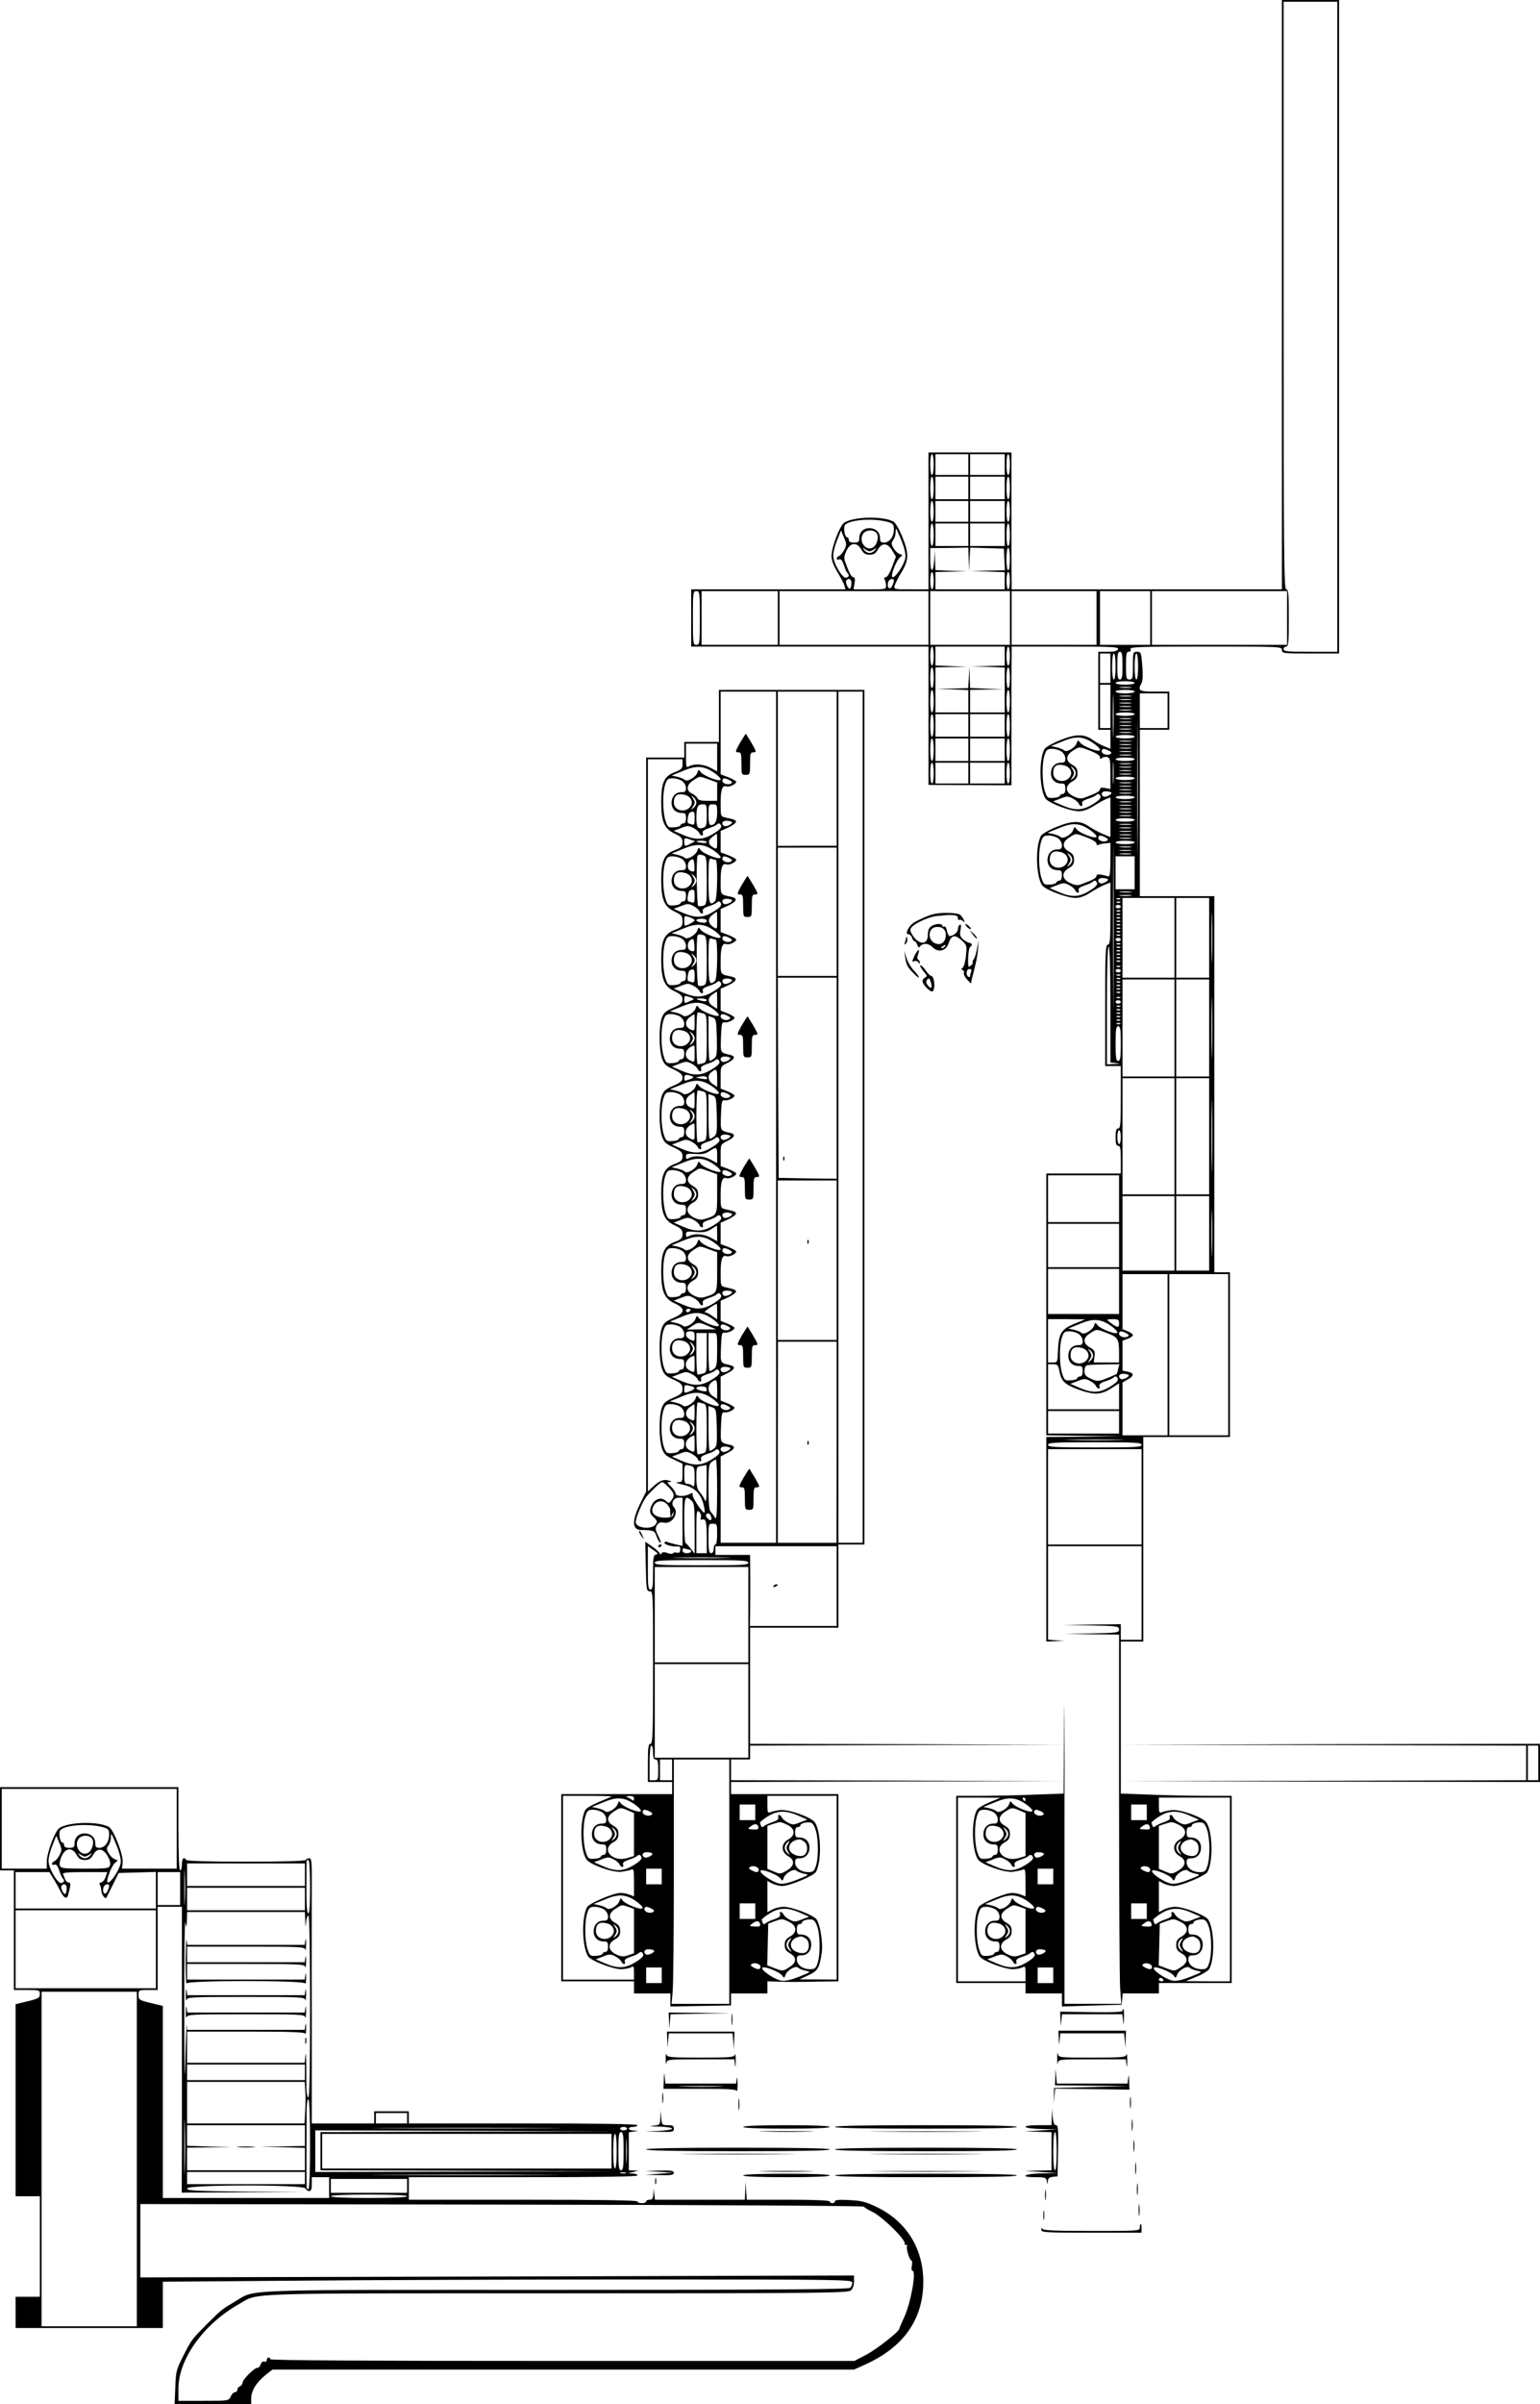 <?xml version="1.0" standalone="no"?>
<!DOCTYPE svg PUBLIC "-//W3C//DTD SVG 20010904//EN"
 "http://www.w3.org/TR/2001/REC-SVG-20010904/DTD/svg10.dtd">
<svg version="1.0" xmlns="http://www.w3.org/2000/svg"
 width="889pt" height="1387pt" viewBox="0 0 889 1387"
 preserveAspectRatio="xMidYMid meet">

<g transform="translate(0,1387) scale(0.1,-0.1)"
fill="#000000" stroke="none">
<path d="M7400 12170 l0 -1700 -780 0 -780 0 0 53 c-1 28 -1 206 -1 394 l0
343 -239 0 -240 0 0 -395 0 -395 -101 0 c-99 0 -100 0 -94 23 4 12 20 45 37
72 45 74 46 110 8 205 -18 45 -41 85 -52 91 -61 33 -229 29 -284 -6 -26 -17
-74 -142 -74 -193 0 -24 12 -55 34 -92 18 -30 37 -65 40 -77 l7 -23 -445 0
-446 0 0 -165 0 -165 685 0 685 0 0 -399 0 -399 240 -1 239 -1 0 342 c0 189 0
369 1 401 l0 57 310 0 c271 0 309 -2 304 -15 -5 -11 -21 -15 -60 -15 l-54 0 0
-225 0 -225 35 0 35 0 0 -55 0 -55 -36 15 c-19 8 -49 24 -65 36 -51 36 -98 36
-189 -1 -45 -18 -85 -41 -91 -52 -33 -61 -29 -229 6 -284 17 -26 142 -74 194
-74 24 0 54 11 86 31 27 17 59 35 72 40 l23 9 0 -115 0 -114 -46 19 c-26 11
-59 30 -76 41 -50 36 -97 36 -188 -1 -45 -18 -85 -41 -91 -52 -33 -61 -29
-229 6 -284 17 -26 142 -74 194 -74 24 0 54 10 84 30 26 17 63 37 82 45 l35
14 0 -180 c0 -152 -2 -179 -15 -179 -13 0 -15 -46 -15 -350 l0 -350 45 0 45 0
0 -180 c0 -153 -2 -180 -15 -180 -11 0 -15 -12 -15 -50 0 -38 4 -50 15 -50 12
0 15 -16 15 -80 l0 -80 -215 0 -215 0 0 -755 0 -755 218 -3 217 -2 -217 -3
-218 -2 0 -590 0 -590 53 2 52 2 -47 3 -48 4 0 270 0 269 270 0 270 0 0 -270
0 -270 -60 0 -60 0 0 45 0 45 -167 -2 -168 -2 163 -3 c153 -3 162 -5 162 -23
0 -18 -9 -20 -157 -23 l-158 -3 158 -2 157 -2 0 -973 c0 -536 3 -1015 6 -1065
l7 -92 -164 0 -164 0 0 1032 c1 568 -1 841 -2 607 l-3 -426 -167 -6 c-91 -4
-231 -7 -310 -7 l-143 0 0 -540 0 -540 200 0 200 0 0 -30 0 -30 105 0 105 0 0
-37 0 -38 172 5 173 5 3 33 3 32 105 0 104 0 0 30 0 30 210 0 210 0 0 540 0
540 -153 0 c-85 0 -229 3 -320 7 l-167 6 0 439 0 438 65 0 65 0 0 590 0 590
250 0 250 0 0 475 0 475 -45 0 -45 0 0 1085 0 1085 -215 0 -215 0 0 480 0 480
85 0 85 0 0 110 0 110 -85 0 c-90 0 -99 6 -75 50 7 12 8 51 4 100 -6 75 -8 80
-30 80 -23 0 -24 -3 -24 -80 0 -73 -2 -80 -20 -80 -18 0 -20 7 -20 80 0 67 3
80 16 80 10 0 14 6 10 15 -5 13 48 15 434 15 433 0 440 0 440 -20 0 -19 7 -20
165 -20 l165 0 0 1885 0 1885 -165 0 -165 0 0 -1700z m320 -185 l0 -1875 -155
0 c-131 0 -155 2 -155 15 0 8 7 15 15 15 13 0 15 25 15 165 0 140 -2 165 -15
165 -13 0 -15 195 -15 1695 l0 1695 155 0 155 0 0 -1875z m-2330 -795 c0 -33
-4 -60 -10 -60 -6 0 -10 27 -10 60 0 33 4 60 10 60 6 0 10 -27 10 -60z m200 0
l0 -60 -95 0 -95 0 0 60 0 60 95 0 95 0 0 -60z m210 0 l0 -60 -100 0 -100 0 0
60 0 60 100 0 100 0 0 -60z m30 0 c0 -33 -4 -60 -10 -60 -6 0 -10 27 -10 60 0
33 4 60 10 60 6 0 10 -27 10 -60z m-440 -135 c0 -37 -4 -65 -10 -65 -6 0 -10
28 -10 65 0 37 4 65 10 65 6 0 10 -28 10 -65z m200 0 l0 -65 -95 0 -95 0 0 65
0 65 95 0 95 0 0 -65z m210 0 l0 -65 -100 0 -100 0 0 65 0 65 100 0 100 0 0
-65z m30 0 c0 -37 -4 -65 -10 -65 -6 0 -10 28 -10 65 0 37 4 65 10 65 6 0 10
-28 10 -65z m-440 -135 c0 -33 -4 -60 -10 -60 -6 0 -10 27 -10 60 0 33 4 60
10 60 6 0 10 -27 10 -60z m200 0 l0 -60 -95 0 -95 0 0 60 0 60 95 0 95 0 0
-60z m210 0 l0 -60 -100 0 -100 0 0 60 0 60 100 0 100 0 0 -60z m30 0 c0 -33
-4 -60 -10 -60 -6 0 -10 27 -10 60 0 33 4 60 10 60 6 0 10 -27 10 -60z m-702
-62 c27 -8 32 -14 32 -42 0 -42 -25 -76 -56 -76 -19 0 -24 5 -24 26 0 34 -25
57 -62 57 -35 0 -58 -24 -58 -60 0 -19 -5 -23 -30 -23 -20 0 -30 5 -30 15 0 8
-4 15 -9 15 -15 0 -25 60 -12 73 30 30 170 39 249 15z m262 -73 c0 -37 -4 -65
-10 -65 -6 0 -10 28 -10 65 0 37 4 65 10 65 6 0 10 -28 10 -65z m200 0 l0 -65
-95 0 -95 0 0 65 0 65 95 0 95 0 0 -65z m210 0 l0 -65 -100 0 -100 0 0 65 0
65 100 0 100 0 0 -65z m30 0 c0 -37 -4 -65 -10 -65 -6 0 -10 28 -10 65 0 37 4
65 10 65 6 0 10 -28 10 -65z m-625 -36 c18 -47 25 -80 21 -99 -7 -38 -55 -110
-72 -110 -18 0 19 98 43 116 15 10 15 12 -3 18 -11 3 -27 18 -36 34 -14 24
-14 30 -2 46 8 11 14 30 14 43 0 13 2 23 3 23 2 0 16 -32 32 -71z m-331 -50
c-8 -17 -22 -33 -30 -36 -7 -3 -14 -10 -14 -15 0 -6 6 -8 14 -5 10 4 18 -6 27
-31 6 -20 15 -41 20 -46 13 -14 11 -23 -5 -29 -21 -8 -76 84 -76 128 0 19 10
59 23 90 l22 55 17 -41 c16 -37 16 -43 2 -70z m186 96 c16 -19 4 -67 -20 -83
-41 -25 -85 35 -58 78 15 24 60 27 78 5z m-88 -95 c13 -23 24 -30 48 -30 24 0
35 7 48 30 24 41 55 39 82 -5 l22 -36 -22 -59 c-13 -35 -28 -60 -37 -60 -8 0
-11 -5 -7 -12 4 -7 8 -22 9 -35 1 -22 -2 -23 -93 -23 l-95 0 6 35 c4 24 2 35
-6 35 -12 0 -23 21 -47 85 -9 23 -8 37 6 67 22 49 60 53 86 8z m71 -1 c20 13
21 13 8 -2 -7 -10 -21 -17 -31 -17 -10 0 -24 7 -31 17 -13 15 -12 15 9 2 19
-12 25 -12 45 0z m549 -56 l2 -68 3 68 4 68 97 -3 97 -3 3 -62 3 -63 -98 -2
-98 -2 98 -3 97 -4 0 -49 0 -50 -200 0 -200 0 0 50 0 50 93 2 92 2 -92 3 -93
4 -2 57 -2 57 -3 -57 c-5 -79 -23 -74 -23 6 l0 64 110 1 110 2 2 -68z m238 2
c0 -37 -4 -65 -10 -65 -6 0 -10 28 -10 65 0 37 4 65 10 65 6 0 10 -28 10 -65z
m-440 -125 c0 -27 -4 -50 -10 -50 -5 0 -10 23 -10 50 0 28 5 50 10 50 6 0 10
-22 10 -50z m440 0 c0 -27 -4 -50 -10 -50 -5 0 -10 23 -10 50 0 28 5 50 10 50
6 0 10 -22 10 -50z m-915 -14 c0 -13 -3 -27 -7 -31 -9 -9 -30 33 -23 45 12 19
31 10 30 -14z m245 13 c0 -6 -5 -20 -11 -31 -13 -25 -30 -7 -22 23 6 20 33 27
33 8z m-1120 -214 c0 -148 -1 -155 -20 -155 -19 0 -20 7 -20 155 0 148 1 155
20 155 19 0 20 -7 20 -155z m450 0 l0 -155 -220 0 -220 0 0 155 0 155 220 0
220 0 0 -155z m870 0 l0 -155 -430 0 -430 0 0 155 0 155 430 0 430 0 0 -155z
m470 0 l0 -155 -230 0 -230 0 0 155 0 155 230 0 230 0 0 -155z m500 0 l0 -155
-245 0 -245 0 0 155 0 155 245 0 245 0 0 -155z m310 0 l0 -155 -145 0 -145 0
0 155 0 155 145 0 145 0 0 -155z m790 0 l0 -155 -390 0 -390 0 0 155 0 155
390 0 390 0 0 -155z m-2040 -220 c0 -30 -4 -55 -10 -55 -5 0 -10 25 -10 55 0
30 5 55 10 55 6 0 10 -25 10 -55z m410 0 l0 -55 -97 -2 -98 -2 98 -3 97 -4 0
-129 0 -130 -100 0 -100 0 0 65 0 65 98 2 97 2 -97 3 -98 4 -2 62 -2 62 -3
-62 -4 -63 -92 -2 -92 -2 93 -3 92 -4 0 -64 0 -65 -95 0 -95 0 0 130 0 130 93
2 92 2 -92 3 -93 4 0 54 0 55 200 0 200 0 0 -55z m30 0 c0 -30 -4 -55 -10 -55
-5 0 -10 25 -10 55 0 30 5 55 10 55 6 0 10 -25 10 -55z m650 -55 c0 -64 -3
-80 -15 -80 -12 0 -15 16 -15 80 0 64 3 80 15 80 12 0 15 -16 15 -80z m-70
-15 l0 -85 -30 0 -30 0 0 85 0 85 30 0 30 0 0 -85z m30 10 c0 -43 -4 -75 -10
-75 -6 0 -10 32 -10 75 0 43 4 75 10 75 6 0 10 -32 10 -75z m130 0 c0 -43 -4
-75 -10 -75 -6 0 -10 32 -10 75 0 43 4 75 10 75 6 0 10 -32 10 -75z m-1180
-65 c0 -33 -4 -60 -10 -60 -6 0 -10 27 -10 60 0 33 4 60 10 60 6 0 10 -27 10
-60z m440 0 c0 -33 -4 -60 -10 -60 -6 0 -10 27 -10 60 0 33 4 60 10 60 6 0 10
-27 10 -60z m597 -322 c-1 -57 -3 -11 -3 102 0 113 2 159 3 103 2 -57 2 -149
0 -205z m123 292 c0 -5 -25 -10 -55 -10 -30 0 -55 5 -55 10 0 6 25 10 55 10
30 0 55 -4 55 -10z m17 -922 c-1 -172 -2 -32 -2 312 0 344 1 484 2 313 2 -172
2 -454 0 -625z m-157 787 l0 -125 -30 0 -30 0 0 125 0 125 30 0 30 0 0 -125z
m118 108 c-15 -2 -42 -2 -60 0 -18 2 -6 4 27 4 33 0 48 -2 33 -4z m-1138 -78
c0 -37 -4 -65 -10 -65 -6 0 -10 28 -10 65 0 37 4 65 10 65 6 0 10 -28 10 -65z
m440 0 c0 -37 -4 -65 -10 -65 -6 0 -10 28 -10 65 0 37 4 65 10 65 6 0 10 -28
10 -65z m720 55 c0 -5 -25 -10 -55 -10 -30 0 -55 5 -55 10 0 6 25 10 55 10 30
0 55 -4 55 -10z m190 -110 l0 -100 -80 0 -80 0 0 100 0 100 80 0 80 0 0 -100z
m-212 83 c-15 -2 -42 -2 -60 0 -18 2 -6 4 27 4 33 0 48 -2 33 -4z m0 -20 c-15
-2 -42 -2 -60 0 -18 2 -6 4 27 4 33 0 48 -2 33 -4z m0 -20 c-15 -2 -42 -2 -60
0 -18 2 -6 4 27 4 33 0 48 -2 33 -4z m0 -20 c-15 -2 -42 -2 -60 0 -18 2 -6 4
27 4 33 0 48 -2 33 -4z m0 -20 c-15 -2 -42 -2 -60 0 -18 2 -6 4 27 4 33 0 48
-2 33 -4z m22 -23 c0 -5 -25 -10 -55 -10 -30 0 -55 5 -55 10 0 6 25 10 55 10
30 0 55 -4 55 -10z m-1160 -65 c0 -37 -4 -65 -10 -65 -6 0 -10 28 -10 65 0 37
4 65 10 65 6 0 10 -28 10 -65z m200 0 l0 -65 -95 0 -95 0 0 65 0 65 95 0 95 0
0 -65z m210 0 l0 -65 -100 0 -100 0 0 65 0 65 100 0 100 0 0 -65z m30 0 c0
-37 -4 -65 -10 -65 -6 0 -10 28 -10 65 0 37 4 65 10 65 6 0 10 -28 10 -65z
m698 38 c-15 -2 -42 -2 -60 0 -18 2 -6 4 27 4 33 0 48 -2 33 -4z m0 -20 c-15
-2 -42 -2 -60 0 -18 2 -6 4 27 4 33 0 48 -2 33 -4z m0 -20 c-15 -2 -42 -2 -60
0 -18 2 -6 4 27 4 33 0 48 -2 33 -4z m0 -20 c-15 -2 -42 -2 -60 0 -18 2 -6 4
27 4 33 0 48 -2 33 -4z m0 -20 c-15 -2 -42 -2 -60 0 -18 2 -6 4 27 4 33 0 48
-2 33 -4z m22 -23 c0 -5 -25 -10 -55 -10 -30 0 -55 5 -55 10 0 6 25 10 55 10
30 0 55 -4 55 -10z m-242 -35 c23 -15 42 -34 42 -41 0 -18 -98 19 -116 43 -10
15 -12 15 -18 -3 -8 -27 -59 -57 -73 -43 -6 6 -26 14 -44 18 l-32 7 64 26 c77
33 120 31 177 -7z m-918 -40 c0 -37 -4 -65 -10 -65 -6 0 -10 28 -10 65 0 37 4
65 10 65 6 0 10 -28 10 -65z m200 0 l0 -65 -95 0 -95 0 0 65 0 65 95 0 95 0 0
-65z m210 0 l0 -65 -100 0 -100 0 0 65 0 65 100 0 100 0 0 -65z m30 0 c0 -37
-4 -65 -10 -65 -6 0 -10 28 -10 65 0 37 4 65 10 65 6 0 10 -28 10 -65z m698
48 c-15 -2 -42 -2 -60 0 -18 2 -6 4 27 4 33 0 48 -2 33 -4z m0 -20 c-15 -2
-42 -2 -60 0 -18 2 -6 4 27 4 33 0 48 -2 33 -4z m-234 -34 c35 -14 56 -28 56
-37 0 -12 3 -13 11 -5 6 6 19 8 30 6 17 -5 19 -15 19 -95 l0 -90 -30 6 c-20 4
-30 2 -30 -7 0 -12 -21 -23 -85 -47 -23 -9 -37 -8 -67 6 -49 22 -53 60 -8 86
23 13 30 24 30 48 0 24 -7 35 -30 48 -40 23 -39 54 3 81 39 25 34 25 101 0z
m234 14 c-15 -2 -42 -2 -60 0 -18 2 -6 4 27 4 33 0 48 -2 33 -4z m-400 -19
c12 -8 22 -26 22 -40 0 -19 -5 -24 -26 -24 -34 0 -57 -25 -57 -62 0 -35 24
-58 60 -58 19 0 23 -5 23 -30 0 -19 -5 -30 -14 -30 -8 0 -16 -5 -18 -11 -2 -6
-19 -11 -38 -12 -32 -2 -36 1 -48 38 -17 49 -18 161 -2 209 10 31 16 36 44 36
17 0 42 -7 54 -16z m274 5 c15 -8 17 -13 8 -19 -17 -11 -50 0 -50 16 0 17 14
18 42 3z m126 -6 c-15 -2 -42 -2 -60 0 -18 2 -6 4 27 4 33 0 48 -2 33 -4z m0
-20 c-15 -2 -42 -2 -60 0 -18 2 -6 4 27 4 33 0 48 -2 33 -4z m-101 -155 c-2
-29 -3 -6 -3 52 0 58 1 81 3 53 2 -29 2 -77 0 -105z m123 132 c0 -5 -25 -10
-55 -10 -30 0 -55 5 -55 10 0 6 25 10 55 10 30 0 55 -4 55 -10z m-1160 -80 c0
-33 -4 -60 -10 -60 -6 0 -10 27 -10 60 0 33 4 60 10 60 6 0 10 -27 10 -60z
m200 0 l0 -60 -95 0 -95 0 0 60 0 60 95 0 95 0 0 -60z m210 0 l0 -60 -100 0
-100 0 0 60 0 60 100 0 100 0 0 -60z m30 0 c0 -33 -4 -60 -10 -60 -6 0 -10 27
-10 60 0 33 4 60 10 60 6 0 10 -27 10 -60z m698 53 c-15 -2 -42 -2 -60 0 -18
2 -6 4 27 4 33 0 48 -2 33 -4z m-383 -9 c32 -8 48 -40 33 -63 -27 -44 -98 -30
-98 19 0 42 21 56 65 44z m65 -44 c0 -10 -7 -24 -17 -31 -15 -13 -15 -12 -2 9
12 19 12 25 0 45 -13 20 -13 21 2 8 10 -7 17 -21 17 -31z m318 33 c-15 -2 -42
-2 -60 0 -18 2 -6 4 27 4 33 0 48 -2 33 -4z m0 -20 c-15 -2 -42 -2 -60 0 -18
2 -6 4 27 4 33 0 48 -2 33 -4z m0 -20 c-15 -2 -42 -2 -60 0 -18 2 -6 4 27 4
33 0 48 -2 33 -4z m22 -23 c0 -5 -25 -10 -55 -10 -30 0 -55 5 -55 10 0 6 25
10 55 10 30 0 55 -4 55 -10z m-22 -27 c-15 -2 -42 -2 -60 0 -18 2 -6 4 27 4
33 0 48 -2 33 -4z m0 -20 c-15 -2 -42 -2 -60 0 -18 2 -6 4 27 4 33 0 48 -2 33
-4z m0 -20 c-15 -2 -42 -2 -60 0 -18 2 -6 4 27 4 33 0 48 -2 33 -4z m-113 -15
c9 -9 -33 -30 -45 -23 -19 12 -10 31 14 30 13 0 27 -3 31 -7z m113 -5 c-15 -2
-42 -2 -60 0 -18 2 -6 4 27 4 33 0 48 -2 33 -4z m-175 -17 c4 -10 -11 -25 -44
-45 -60 -37 -103 -39 -177 -7 l-53 23 42 16 c37 15 44 15 71 1 16 -8 32 -22
35 -30 3 -7 10 -14 15 -14 6 0 8 6 5 14 -4 10 6 18 31 27 20 6 41 15 47 20 13
13 22 11 28 -5z m74 -1143 c-1 -213 -2 -41 -2 382 0 424 1 598 2 388 2 -210 2
-556 0 -770z m123 1137 c0 -5 -25 -10 -55 -10 -30 0 -55 5 -55 10 0 6 25 10
55 10 30 0 55 -4 55 -10z m-22 -27 c-15 -2 -42 -2 -60 0 -18 2 -6 4 27 4 33 0
48 -2 33 -4z m0 -20 c-15 -2 -42 -2 -60 0 -18 2 -6 4 27 4 33 0 48 -2 33 -4z
m0 -20 c-15 -2 -42 -2 -60 0 -18 2 -6 4 27 4 33 0 48 -2 33 -4z m0 -20 c-15
-2 -42 -2 -60 0 -18 2 -6 4 27 4 33 0 48 -2 33 -4z m0 -20 c-15 -2 -42 -2 -60
0 -18 2 -6 4 27 4 33 0 48 -2 33 -4z m22 -23 c0 -5 -25 -10 -55 -10 -30 0 -55
5 -55 10 0 6 25 10 55 10 30 0 55 -4 55 -10z m-262 -55 c23 -15 42 -34 42 -41
0 -18 -98 19 -116 43 -10 15 -12 15 -18 -3 -8 -27 -59 -57 -73 -43 -6 6 -26
14 -44 18 l-32 7 64 26 c77 33 120 31 177 -7z m240 28 c-15 -2 -42 -2 -60 0
-18 2 -6 4 27 4 33 0 48 -2 33 -4z m0 -20 c-15 -2 -42 -2 -60 0 -18 2 -6 4 27
4 33 0 48 -2 33 -4z m0 -20 c-15 -2 -42 -2 -60 0 -18 2 -6 4 27 4 33 0 48 -2
33 -4z m-254 -34 c32 -12 56 -28 56 -36 0 -8 5 -11 12 -7 6 4 24 8 40 9 l28 3
0 -99 c0 -74 -3 -97 -12 -95 -46 14 -68 15 -68 4 0 -13 -20 -24 -85 -48 -23
-9 -37 -8 -67 6 -49 22 -53 60 -8 86 23 13 30 24 30 48 0 24 -7 35 -30 48 -40
23 -39 54 3 81 39 25 34 25 101 0z m254 14 c-15 -2 -42 -2 -60 0 -18 2 -6 4
27 4 33 0 48 -2 33 -4z m-420 -19 c12 -8 22 -26 22 -40 0 -19 -5 -24 -26 -24
-34 0 -57 -25 -57 -62 0 -35 24 -58 60 -58 19 0 23 -5 23 -30 0 -19 -5 -30
-14 -30 -8 0 -16 -5 -18 -11 -2 -6 -19 -11 -38 -12 -32 -2 -36 1 -48 38 -17
49 -18 161 -2 209 10 31 16 36 44 36 17 0 42 -7 54 -16z m274 5 c15 -8 17 -13
8 -19 -17 -11 -50 0 -50 16 0 17 14 18 42 3z m146 -6 c-15 -2 -42 -2 -60 0
-18 2 -6 4 27 4 33 0 48 -2 33 -4z m22 -23 c0 -5 -25 -10 -55 -10 -30 0 -55 5
-55 10 0 6 25 10 55 10 30 0 55 -4 55 -10z m-22 -27 c-15 -2 -42 -2 -60 0 -18
2 -6 4 27 4 33 0 48 -2 33 -4z m0 -20 c-15 -2 -42 -2 -60 0 -18 2 -6 4 27 4
33 0 48 -2 33 -4z m-403 -9 c32 -8 48 -40 33 -63 -27 -44 -98 -30 -98 19 0 42
21 56 65 44z m65 -44 c0 -10 -7 -24 -17 -31 -15 -13 -15 -12 -2 9 12 19 12 25
0 45 -13 20 -13 21 2 8 10 -7 17 -21 17 -31z m338 33 c-15 -2 -42 -2 -60 0
-18 2 -6 4 27 4 33 0 48 -2 33 -4z m22 -108 l0 -95 -55 0 -55 0 0 95 0 95 55
0 55 0 0 -95z m-155 -37 c9 -9 -33 -30 -45 -23 -19 12 -10 31 14 30 13 0 27
-3 31 -7z m-62 -22 c4 -10 -11 -25 -44 -45 -60 -37 -103 -39 -177 -7 l-53 23
42 16 c37 15 44 15 71 1 16 -8 32 -22 35 -30 3 -7 10 -14 15 -14 6 0 8 6 5 14
-4 10 6 18 31 27 20 6 41 15 47 20 13 13 22 11 28 -5z m195 -53 c-15 -2 -42
-2 -60 0 -18 2 -6 4 27 4 33 0 48 -2 33 -4z m0 -20 c-15 -2 -42 -2 -60 0 -18
2 -6 4 27 4 33 0 48 -2 33 -4z m-61 -19 c-3 -3 -12 -4 -19 -1 -8 3 -5 6 6 6
11 1 17 -2 13 -5z m313 -224 l0 -230 -150 0 -150 0 0 230 0 230 150 0 150 0 0
-230z m200 0 l0 -230 -95 0 -95 0 0 230 0 230 95 0 95 0 0 -230z m17 -117 c-1
-65 -3 -12 -3 117 0 129 2 182 3 118 2 -65 2 -171 0 -235z m-530 321 c-3 -3
-12 -4 -19 -1 -8 3 -5 6 6 6 11 1 17 -2 13 -5z m3 -24 c0 -5 -7 -10 -15 -10
-8 0 -15 5 -15 10 0 6 7 10 15 10 8 0 15 -4 15 -10z m-3 -26 c-3 -3 -12 -4
-19 -1 -8 3 -5 6 6 6 11 1 17 -2 13 -5z m0 -20 c-3 -3 -12 -4 -19 -1 -8 3 -5
6 6 6 11 1 17 -2 13 -5z m0 -20 c-3 -3 -12 -4 -19 -1 -8 3 -5 6 6 6 11 1 17
-2 13 -5z m0 -20 c-3 -3 -12 -4 -19 -1 -8 3 -5 6 6 6 11 1 17 -2 13 -5z m0
-20 c-3 -3 -12 -4 -19 -1 -8 3 -5 6 6 6 11 1 17 -2 13 -5z m0 -20 c-3 -3 -12
-4 -19 -1 -8 3 -5 6 6 6 11 1 17 -2 13 -5z m0 -20 c-3 -3 -12 -4 -19 -1 -8 3
-5 6 6 6 11 1 17 -2 13 -5z m0 -20 c-3 -3 -12 -4 -19 -1 -8 3 -5 6 6 6 11 1
17 -2 13 -5z m3 -24 c0 -5 -7 -10 -15 -10 -8 0 -15 5 -15 10 0 6 7 10 15 10 8
0 15 -4 15 -10z m-3 -26 c-3 -3 -12 -4 -19 -1 -8 3 -5 6 6 6 11 1 17 -2 13 -5z
m-57 -348 l0 -335 33 -4 c28 -3 26 -4 -10 -5 l-43 -2 0 340 c0 220 4 340 10
340 6 0 10 -118 10 -334z m57 328 c-3 -3 -12 -4 -19 -1 -8 3 -5 6 6 6 11 1 17
-2 13 -5z m0 -20 c-3 -3 -12 -4 -19 -1 -8 3 -5 6 6 6 11 1 17 -2 13 -5z m0
-20 c-3 -3 -12 -4 -19 -1 -8 3 -5 6 6 6 11 1 17 -2 13 -5z m0 -20 c-3 -3 -12
-4 -19 -1 -8 3 -5 6 6 6 11 1 17 -2 13 -5z m0 -20 c-3 -3 -12 -4 -19 -1 -8 3
-5 6 6 6 11 1 17 -2 13 -5z m0 -30 c-3 -3 -12 -4 -19 -1 -8 3 -5 6 6 6 11 1
17 -2 13 -5z m3 -24 c0 -5 -7 -10 -15 -10 -8 0 -15 5 -15 10 0 6 7 10 15 10 8
0 15 -4 15 -10z m-3 -26 c-3 -3 -12 -4 -19 -1 -8 3 -5 6 6 6 11 1 17 -2 13 -5z
m0 -20 c-3 -3 -12 -4 -19 -1 -8 3 -5 6 6 6 11 1 17 -2 13 -5z m313 -284 l0
-280 -150 0 -150 0 0 280 0 280 150 0 150 0 0 -280z m200 0 l0 -280 -95 0 -95
0 0 280 0 280 95 0 95 0 0 -280z m17 -142 c-1 -79 -3 -15 -3 142 0 157 2 221
3 143 2 -79 2 -207 0 -285z m-530 406 c-3 -3 -12 -4 -19 -1 -8 3 -5 6 6 6 11
1 17 -2 13 -5z m0 -20 c-3 -3 -12 -4 -19 -1 -8 3 -5 6 6 6 11 1 17 -2 13 -5z
m0 -20 c-3 -3 -12 -4 -19 -1 -8 3 -5 6 6 6 11 1 17 -2 13 -5z m0 -20 c-3 -3
-12 -4 -19 -1 -8 3 -5 6 6 6 11 1 17 -2 13 -5z m0 -30 c-3 -3 -12 -4 -19 -1
-8 3 -5 6 6 6 11 1 17 -2 13 -5z m3 -24 c0 -5 -7 -10 -15 -10 -8 0 -15 5 -15
10 0 6 7 10 15 10 8 0 15 -4 15 -10z m-3 -26 c-3 -3 -12 -4 -19 -1 -8 3 -5 6
6 6 11 1 17 -2 13 -5z m0 -20 c-3 -3 -12 -4 -19 -1 -8 3 -5 6 6 6 11 1 17 -2
13 -5z m0 -20 c-3 -3 -12 -4 -19 -1 -8 3 -5 6 6 6 11 1 17 -2 13 -5z m0 -20
c-3 -3 -12 -4 -19 -1 -8 3 -5 6 6 6 11 1 17 -2 13 -5z m0 -20 c-3 -3 -12 -4
-19 -1 -8 3 -5 6 6 6 11 1 17 -2 13 -5z m0 -20 c-3 -3 -12 -4 -19 -1 -8 3 -5
6 6 6 11 1 17 -2 13 -5z m3 -114 c0 -82 -3 -100 -15 -100 -12 0 -15 18 -15
100 0 82 3 100 15 100 12 0 15 -18 15 -100z m310 -535 l0 -335 -150 0 -150 0
0 335 0 335 150 0 150 0 0 -335z m200 0 l0 -335 -95 0 -95 0 0 335 0 335 95 0
95 0 0 -335z m17 -167 c-1 -95 -3 -20 -3 167 0 187 2 265 3 173 2 -92 2 -245
0 -340z m-527 162 c0 -22 -4 -40 -10 -40 -5 0 -10 18 -10 40 0 22 5 40 10 40
6 0 10 -18 10 -40z m-10 -355 l0 -135 -205 0 -205 0 0 135 0 135 205 0 205 0
0 -135z m320 -200 l0 -215 -150 0 -150 0 0 215 0 215 150 0 150 0 0 -215z
m200 0 l0 -215 -95 0 -95 0 0 215 0 215 95 0 95 0 0 -215z m17 -107 c-1 -62
-3 -14 -3 107 0 121 2 172 3 113 2 -59 2 -158 0 -220z m-537 37 l0 -125 -205
0 -205 0 0 125 0 125 205 0 205 0 0 -125z m0 -265 l0 -130 -205 0 -205 0 0
130 0 130 205 0 205 0 0 -130z m280 -365 l0 -465 -130 0 -130 0 0 153 0 152
30 17 c38 22 38 37 0 45 l-30 6 0 86 0 87 30 11 c17 6 30 16 30 21 0 5 -13 15
-30 22 l-30 12 0 159 0 159 130 0 130 0 0 -465z m350 0 l0 -465 -170 0 -170 0
0 465 0 465 170 0 170 0 0 -465z m-889 178 c-75 -31 -90 -56 -94 -158 -2 -63
-3 -65 -29 -65 l-28 0 0 125 0 125 108 0 107 -1 -64 -26z m207 -8 c23 -15 42
-34 42 -41 0 -18 -98 19 -116 43 -10 15 -12 15 -18 -3 -8 -27 -59 -57 -73 -43
-6 6 -26 14 -44 18 l-32 7 64 26 c77 33 120 31 177 -7z m52 10 c0 -27 -10 -26
-55 9 -19 15 -18 15 18 16 33 0 37 -3 37 -25z m-67 -56 c61 -23 67 -33 67
-116 l0 -53 -73 0 -73 0 4 35 c4 30 0 37 -27 52 -41 24 -41 55 2 82 39 25 34
25 100 0z m-165 -5 c12 -8 22 -26 22 -40 0 -19 -5 -24 -26 -24 -34 0 -57 -25
-57 -62 0 -35 24 -58 60 -58 19 0 23 -5 23 -30 0 -19 -5 -30 -14 -30 -8 0 -16
-5 -18 -11 -2 -6 -19 -11 -38 -12 -32 -2 -36 1 -48 38 -17 49 -18 161 -2 209
10 31 16 36 44 36 17 0 42 -7 54 -16z m274 5 c15 -8 17 -13 8 -19 -17 -11 -50
0 -50 16 0 17 14 18 42 3z m-257 -85 c32 -8 48 -40 33 -63 -27 -44 -98 -30
-98 19 0 42 21 56 65 44z m65 -44 c0 -10 -7 -24 -17 -31 -15 -13 -15 -12 -2 9
12 19 12 25 0 45 -13 20 -13 21 2 8 10 -7 17 -21 17 -31z m-195 -87 c11 -60
29 -78 105 -107 94 -34 134 -34 193 4 l47 30 0 -75 0 -75 -205 0 -205 0 0 130
0 130 29 0 c25 0 30 -4 36 -37z m340 10 c-4 -16 -7 -28 -8 -29 -102 -46 -110
-47 -151 -27 -28 13 -36 22 -36 44 0 15 6 30 13 32 6 3 52 6 101 6 l88 1 -7
-27z m60 -35 c9 -9 -33 -30 -45 -23 -19 12 -10 31 14 30 13 0 27 -3 31 -7z
m-62 -22 c4 -10 -11 -25 -44 -45 -60 -37 -103 -39 -177 -7 l-53 23 42 16 c37
15 44 15 71 1 16 -8 32 -22 35 -30 3 -7 10 -14 15 -14 6 0 8 6 5 14 -4 10 6
18 31 27 20 6 41 15 47 20 13 13 22 11 28 -5z m7 -251 l0 -65 -205 0 -205 0 0
65 0 65 205 0 205 0 0 -65z m-2 -102 c-76 -2 -200 -2 -275 0 -76 1 -14 3 137
3 151 0 213 -2 138 -3z m132 -28 c0 -13 -37 -15 -270 -15 -233 0 -270 2 -270
15 0 13 37 15 270 15 233 0 270 -2 270 -15z m0 -300 l0 -275 -270 0 -270 0 0
275 0 275 270 0 270 0 0 -275z m-878 -1762 c-34 -14 -67 -34 -73 -45 -33 -62
-29 -229 6 -284 19 -30 153 -78 202 -72 21 3 46 8 56 12 15 7 17 1 17 -73 l0
-81 -26 10 c-14 6 -37 10 -52 10 -40 0 -181 -60 -193 -82 -33 -61 -29 -229 6
-284 16 -25 142 -74 191 -74 20 0 44 5 55 10 17 10 19 7 19 -35 l0 -45 -195 0
-195 0 0 530 0 530 123 0 122 -1 -63 -26z m206 -8 c23 -15 42 -34 42 -41 0
-18 -98 19 -116 43 -10 15 -12 15 -18 -3 -8 -27 -59 -57 -73 -43 -6 6 -26 14
-44 18 l-32 7 64 26 c77 33 120 31 177 -7z m2 25 c0 -5 -2 -10 -4 -10 -3 0 -8
5 -11 10 -3 6 -1 10 4 10 6 0 11 -4 11 -10z m1180 -520 l0 -530 -127 0 -128 1
63 26 c34 14 67 34 73 45 33 61 29 229 -6 284 -16 25 -142 74 -191 74 -19 0
-48 -7 -64 -15 l-30 -16 0 90 0 90 28 -15 c15 -7 41 -14 57 -14 43 0 184 59
196 82 33 62 29 229 -6 284 -19 30 -153 78 -202 72 -21 -3 -46 -8 -55 -12 -16
-7 -18 -2 -18 38 l0 46 205 0 205 0 0 -530z m-480 445 l0 -45 -45 0 -45 0 0
45 0 45 45 0 45 0 0 -45z m-735 11 l35 -15 0 -124 0 -124 -39 -12 c-86 -25
-153 50 -81 91 23 13 30 24 30 48 0 24 -7 35 -30 48 -40 23 -39 54 3 81 38 25
39 25 82 7z m-147 -12 c12 -8 22 -26 22 -40 0 -19 -5 -24 -26 -24 -34 0 -57
-25 -57 -62 0 -35 24 -58 60 -58 19 0 23 -5 23 -30 0 -19 -5 -30 -14 -30 -8 0
-16 -5 -18 -11 -2 -6 -19 -11 -38 -12 -32 -2 -36 1 -48 38 -17 49 -18 161 -2
209 10 31 16 36 44 36 17 0 42 -7 54 -16z m274 5 c15 -8 17 -13 8 -19 -17 -11
-50 0 -50 16 0 17 14 18 42 3z m856 -23 l53 -23 -42 -16 c-37 -15 -44 -15 -71
-1 -16 8 -32 22 -35 30 -3 7 -10 14 -15 14 -6 0 -8 -6 -5 -14 4 -10 -6 -18
-31 -27 -20 -6 -43 -17 -51 -23 -14 -11 -15 -9 -24 19 -1 3 18 19 43 35 56 36
106 38 178 6z m-63 -53 c46 -22 49 -60 5 -85 -43 -24 -42 -72 0 -96 41 -23 37
-57 -10 -84 -33 -19 -37 -20 -72 -5 l-38 16 0 124 0 124 33 11 c44 14 42 14
82 -5z m163 -28 c17 -49 18 -162 2 -209 -10 -31 -16 -36 -44 -36 -42 0 -76 25
-76 56 0 19 5 24 26 24 34 0 57 25 57 62 0 35 -24 58 -60 58 -19 0 -23 5 -23
30 0 20 5 30 15 30 8 0 15 4 15 9 0 11 27 20 55 18 14 -2 24 -14 33 -42z
m-330 14 c2 -11 -6 -14 -25 -13 -40 2 -40 3 -18 19 22 17 39 15 43 -6z m-883
5 c32 -8 48 -40 33 -63 -27 -44 -98 -30 -98 19 0 42 21 56 65 44z m65 -44 c0
-10 -7 -24 -17 -31 -15 -13 -15 -12 -2 9 12 19 12 25 0 45 -13 20 -13 21 2 8
10 -7 17 -21 17 -31z m1083 -44 c21 -16 22 -59 2 -76 -19 -16 -67 -4 -83 20
-19 31 7 65 53 69 6 0 18 -6 28 -13z m-95 -16 c-10 -16 -10 -24 1 -42 13 -21
13 -22 -2 -9 -20 16 -22 42 -5 59 18 18 20 15 6 -8z m-783 -52 c9 -9 -33 -30
-45 -23 -19 12 -10 31 14 30 13 0 27 -3 31 -7z m-62 -22 c4 -10 -11 -25 -44
-45 -60 -37 -103 -39 -177 -7 l-53 23 42 16 c37 15 44 15 71 1 16 -8 32 -22
35 -30 3 -7 10 -14 15 -14 6 0 8 6 5 14 -4 10 6 18 31 27 20 6 41 15 47 20 13
13 22 11 28 -5z m677 -72 c0 -17 -14 -18 -42 -3 -15 8 -17 13 -8 19 17 11 50
0 50 -16z m-560 -39 l0 -45 -45 0 -45 0 0 45 0 45 45 0 45 0 0 -45z m686 -12
c10 -15 12 -15 18 3 8 27 59 57 73 43 6 -6 26 -14 44 -18 32 -6 31 -7 -40 -35
-48 -19 -82 -26 -101 -22 -38 7 -110 55 -110 72 0 18 98 -19 116 -43z m-838
-128 c23 -15 42 -34 42 -41 0 -18 -98 19 -116 43 -10 15 -12 15 -18 -3 -8 -27
-59 -57 -73 -43 -6 6 -26 14 -44 18 l-32 7 64 26 c77 33 120 31 177 -7z m692
-60 l0 -45 -45 0 -45 0 0 45 0 45 45 0 45 0 0 -45z m-731 24 l31 -11 0 -128 0
-128 -34 -12 c-28 -9 -40 -8 -70 6 -47 23 -50 61 -6 86 23 13 30 24 30 48 0
24 -7 35 -30 48 -40 23 -39 54 3 81 38 24 35 24 76 10z m-141 -15 c12 -8 22
-26 22 -40 0 -19 -5 -24 -26 -24 -34 0 -57 -25 -57 -62 0 -35 24 -58 60 -58
19 0 23 -5 23 -30 0 -19 -5 -30 -14 -30 -8 0 -16 -5 -18 -11 -2 -6 -19 -11
-38 -12 -32 -2 -36 1 -48 38 -17 49 -18 161 -2 209 10 31 16 36 44 36 17 0 42
-7 54 -16z m274 5 c15 -8 17 -13 8 -19 -17 -11 -50 0 -50 16 0 17 14 18 42 3z
m856 -23 l53 -23 -42 -16 c-37 -15 -44 -15 -71 -1 -16 8 -32 22 -35 30 -3 7
-10 14 -15 14 -6 0 -8 -6 -5 -14 4 -10 -6 -18 -31 -27 -20 -6 -43 -17 -51 -23
-14 -11 -15 -9 -24 19 -1 3 18 19 43 35 56 36 106 38 178 6z m-63 -53 c46 -22
49 -60 5 -85 -23 -13 -30 -24 -30 -48 0 -24 7 -35 30 -48 42 -24 39 -55 -6
-82 -34 -22 -36 -22 -80 -5 l-45 17 3 121 3 120 35 13 c46 16 44 17 85 -3z
m163 -28 c17 -49 18 -162 2 -209 -10 -31 -16 -36 -44 -36 -42 0 -76 25 -76 56
0 19 5 24 26 24 34 0 57 25 57 62 0 35 -24 58 -60 58 -19 0 -23 5 -23 30 0 20
5 30 15 30 8 0 15 4 15 9 0 11 27 20 55 18 14 -2 24 -14 33 -42z m-330 14 c2
-11 -6 -14 -25 -13 -40 2 -40 3 -18 19 22 17 39 15 43 -6z m-883 5 c32 -8 48
-40 33 -63 -27 -44 -98 -30 -98 19 0 42 21 56 65 44z m65 -44 c0 -10 -7 -24
-17 -31 -15 -13 -15 -12 -2 9 12 19 12 25 0 45 -13 20 -13 21 2 8 10 -7 17
-21 17 -31z m1083 -44 c21 -16 22 -59 2 -76 -19 -16 -67 -4 -83 20 -19 31 7
65 53 69 6 0 18 -6 28 -13z m-95 -16 c-10 -16 -10 -24 1 -42 13 -21 13 -22 -2
-9 -20 16 -22 42 -5 59 18 18 20 15 6 -8z m-783 -52 c9 -9 -33 -30 -45 -23
-19 12 -10 31 14 30 13 0 27 -3 31 -7z m-62 -22 c4 -10 -11 -25 -44 -45 -60
-37 -103 -39 -177 -7 l-53 23 42 16 c37 15 44 15 71 1 16 -8 32 -22 35 -30 3
-7 10 -14 15 -14 6 0 8 6 5 14 -4 10 6 18 31 27 20 6 41 15 47 20 13 13 22 11
28 -5z m677 -72 c0 -17 -14 -18 -42 -3 -15 8 -17 13 -8 19 17 11 50 0 50 -16z
m126 -51 c10 -15 12 -15 18 3 8 27 59 57 73 43 6 -6 26 -14 44 -18 32 -6 31
-7 -40 -35 -48 -19 -82 -26 -101 -22 -38 7 -110 55 -110 72 0 18 98 -19 116
-43z m-696 2 l0 -45 -45 0 -45 0 0 45 0 45 45 0 45 0 0 -45z m635 -25 c3 -5
-1 -10 -9 -10 -9 0 -16 5 -16 10 0 6 4 10 9 10 6 0 13 -4 16 -10z"/>
<path d="M4150 9740 l0 -150 -100 0 -100 0 0 -45 0 -45 -110 0 -110 0 0 -2117
0 -2118 -35 -70 c-47 -96 -47 -149 3 -151 78 -2 80 -3 93 -39 7 -19 17 -35 21
-35 5 0 -1 18 -12 40 -17 33 -18 43 -8 61 10 15 20 19 41 15 48 -10 89 58 56
91 -18 18 -1 53 27 53 l24 0 0 -139 0 -139 -42 9 c-23 6 -45 12 -49 15 -4 2
-10 0 -13 -5 -7 -10 48 -26 76 -22 12 1 16 -4 15 -19 -1 -15 -7 -20 -19 -17
-10 3 -20 1 -23 -4 -3 -4 -17 -4 -32 2 -20 7 -28 6 -35 -3 -4 -7 -8 -8 -8 -2
0 5 -19 24 -42 40 l-43 30 3 -143 c3 -134 4 -143 23 -143 19 0 19 -11 19 -440
0 -384 -2 -440 -15 -440 -12 0 -15 -19 -15 -110 l0 -110 70 0 70 0 0 -35 0
-35 -320 0 -320 0 0 -540 0 -540 210 0 210 0 0 -35 0 -35 105 0 105 0 0 -37 0
-38 175 3 175 3 0 34 0 35 105 0 105 0 0 35 0 35 68 -2 c37 -2 129 -2 205 0
l137 2 0 540 0 540 -310 0 -310 0 0 35 0 35 958 3 957 2 -957 3 -958 2 0 60 0
60 55 0 55 0 0 40 0 40 903 3 902 2 -902 3 -903 2 0 335 0 335 255 0 255 0 0
240 0 240 75 0 75 0 0 2465 0 2465 -420 0 -420 0 0 -150z m330 -2315 l0 -2455
-160 0 -160 0 0 249 0 249 37 19 c47 23 52 40 16 48 -56 13 -54 9 -51 102 3
77 5 88 20 85 20 -3 58 15 58 27 0 5 -18 16 -40 25 l-40 16 0 69 0 69 37 19
c47 23 52 40 16 48 -56 13 -54 9 -51 102 3 77 5 88 20 85 20 -3 58 15 58 27 0
5 -18 16 -40 25 l-40 16 0 58 0 58 42 19 c23 11 44 25 46 32 3 11 -6 15 -60
27 -28 6 -28 7 -28 84 0 78 10 105 35 95 16 -5 55 14 55 27 0 4 -20 16 -45 26
l-45 17 0 61 0 62 42 19 c23 11 44 25 46 32 3 11 -6 15 -60 27 -28 6 -28 7
-28 84 0 78 10 105 35 95 16 -5 55 14 55 27 0 4 -20 16 -45 26 l-45 17 0 63
c0 62 0 62 37 81 47 23 52 40 16 48 -56 13 -54 9 -51 102 3 77 5 88 20 85 20
-3 58 15 58 27 0 5 -18 16 -40 25 l-40 16 0 64 c0 64 0 64 37 83 47 23 52 40
16 48 -56 13 -54 9 -51 102 3 77 5 88 20 85 20 -3 58 15 58 27 0 5 -18 16 -40
25 l-40 16 0 63 0 63 42 19 c51 24 59 42 21 51 -66 14 -63 9 -63 93 0 77 10
104 35 94 16 -5 55 14 55 27 0 4 -20 16 -45 26 l-45 17 0 66 0 67 42 19 c51
24 59 42 21 51 -66 14 -63 9 -63 93 0 77 10 104 35 94 16 -5 55 14 55 27 0 4
-20 16 -45 26 l-45 17 0 61 0 62 42 19 c23 11 44 25 46 32 3 11 -6 15 -60 27
-28 6 -28 7 -28 84 0 78 10 105 35 95 16 -5 55 14 55 27 0 4 -20 16 -45 26
l-45 17 0 238 0 239 160 0 160 0 0 -2455z m350 2011 l0 -445 -170 0 -170 -1 0
445 0 445 170 0 170 0 0 -444z m150 -2011 l0 -2455 -70 0 -70 0 0 2455 0 2455
70 0 70 0 0 -2455z m-840 2075 l0 -80 -37 20 c-41 22 -93 26 -124 10 -18 -10
-19 -7 -19 60 l0 70 90 0 90 0 0 -80z m-200 -39 c0 -24 -6 -31 -46 -46 -60
-23 -77 -60 -77 -170 0 -115 17 -155 76 -183 40 -19 47 -27 47 -51 0 -24 -6
-31 -46 -46 -60 -23 -77 -60 -77 -170 0 -115 17 -155 76 -183 42 -20 47 -26
47 -56 0 -30 -4 -35 -46 -51 -60 -23 -77 -60 -77 -170 0 -115 17 -155 76 -183
37 -18 47 -27 47 -47 0 -21 -9 -29 -54 -49 -46 -20 -56 -30 -67 -62 -16 -51
-15 -178 2 -229 12 -34 22 -44 67 -64 41 -20 52 -30 52 -48 0 -19 -11 -28 -54
-47 -46 -20 -56 -30 -67 -62 -16 -51 -15 -178 2 -229 12 -34 22 -44 67 -64 44
-21 52 -29 52 -52 0 -22 -7 -29 -46 -44 -60 -23 -77 -60 -77 -170 0 -115 17
-155 76 -183 40 -19 47 -27 47 -51 0 -24 -6 -31 -46 -46 -60 -23 -77 -60 -77
-170 0 -115 17 -155 76 -183 66 -31 64 -55 -7 -86 -46 -20 -56 -30 -67 -62
-16 -51 -15 -178 2 -229 12 -34 22 -44 67 -64 45 -21 52 -29 52 -53 0 -25 -7
-31 -54 -52 -46 -20 -56 -30 -67 -62 -16 -51 -15 -178 2 -229 12 -34 22 -44
67 -64 l52 -25 0 -53 c0 -51 -1 -53 -27 -54 -18 -1 -8 -5 26 -13 66 -14 103
-47 121 -110 7 -26 10 -49 7 -52 -8 -8 -72 87 -69 103 3 11 -1 12 -17 4 -29
-16 -81 -14 -81 3 0 7 -12 25 -26 40 -24 23 -25 26 -8 27 14 1 13 3 -6 8 -29
9 -54 -1 -92 -37 l-28 -26 0 2112 0 2112 100 0 100 0 0 -29z m178 -46 c23 -15
42 -34 42 -41 0 -18 -98 19 -116 43 -10 15 -12 15 -18 -3 -8 -27 -59 -57 -73
-43 -6 6 -26 14 -44 18 l-32 7 64 26 c77 33 120 31 177 -7z m-25 -42 l47 -17
0 -53 0 -53 -54 0 c-39 0 -55 4 -60 15 -3 8 -17 20 -31 27 -36 16 -33 51 8 77
39 25 32 25 90 4z m-155 -9 c12 -8 22 -26 22 -40 0 -19 -5 -24 -26 -24 -34 0
-57 -25 -57 -62 0 -35 24 -58 60 -58 19 0 23 -5 23 -30 0 -19 -5 -30 -14 -30
-8 0 -16 -5 -18 -11 -2 -6 -19 -11 -38 -12 -32 -2 -36 1 -48 38 -17 49 -18
161 -2 209 10 31 16 36 44 36 17 0 42 -7 54 -16z m274 5 c15 -8 17 -13 8 -19
-17 -11 -50 0 -50 16 0 17 14 18 42 3z m-257 -85 c32 -8 48 -40 33 -63 -27
-44 -98 -30 -98 19 0 42 21 56 65 44z m65 -44 c0 -10 -7 -24 -17 -31 -15 -13
-15 -12 -2 9 12 19 12 25 0 45 -13 20 -13 21 2 8 10 -7 17 -21 17 -31z m60
-74 c0 -56 -3 -66 -20 -71 -31 -10 -40 2 -40 55 0 64 7 80 36 80 23 0 24 -3
24 -64z m60 16 c0 -48 -12 -72 -37 -72 -9 0 -13 17 -13 60 0 57 1 60 25 60 23
0 25 -3 25 -48z m-130 -33 c0 -33 -3 -40 -16 -35 -9 3 -18 6 -20 6 -10 0 -3
59 9 63 24 10 27 6 27 -34z m215 -21 c9 -9 -33 -30 -45 -23 -19 12 -10 31 14
30 13 0 27 -3 31 -7z m-62 -22 c4 -10 -11 -25 -44 -45 -60 -37 -103 -39 -177
-7 l-53 23 42 16 c37 15 44 15 71 1 16 -8 32 -22 35 -30 3 -7 10 -14 15 -14 6
0 8 6 5 14 -4 10 6 18 31 27 20 6 41 15 47 20 13 13 22 11 28 -5z m-23 -91 c0
-43 -1 -45 -21 -35 -32 18 -35 40 -8 61 13 10 25 19 27 19 1 0 2 -20 2 -45z
m-151 -11 c-34 -19 -39 -17 -39 10 0 24 2 24 31 14 l32 -11 -24 -13z m91 8 c0
-5 -13 -7 -30 -4 -16 2 -30 6 -30 8 0 2 14 4 30 4 17 0 30 -4 30 -8z m38 -47
c23 -15 42 -34 42 -41 0 -18 -98 19 -116 43 -10 15 -12 15 -18 -3 -8 -27 -59
-57 -73 -43 -6 6 -26 14 -44 18 l-32 7 64 26 c77 33 120 31 177 -7z m712 -355
l0 -370 -170 0 -170 0 0 370 0 370 170 0 170 0 0 -370z m-766 324 c14 -5 16
-28 16 -144 0 -130 -1 -139 -20 -145 -11 -3 -24 -4 -29 -1 -9 6 -13 274 -4
289 5 9 16 9 37 1z m-126 -20 c12 -8 22 -26 22 -40 0 -19 -5 -24 -26 -24 -34
0 -57 -25 -57 -62 0 -35 24 -58 60 -58 19 0 23 -5 23 -30 0 -19 -5 -30 -14
-30 -8 0 -16 -5 -18 -11 -2 -6 -19 -11 -38 -12 -32 -2 -36 1 -48 38 -17 49
-18 161 -2 209 10 31 16 36 44 36 17 0 42 -7 54 -16z m274 5 c15 -8 17 -13 8
-19 -17 -11 -50 0 -50 16 0 17 14 18 42 3z m-205 -75 c-2 -3 -12 -2 -21 2 -21
8 -21 50 2 63 15 8 17 5 20 -26 2 -19 1 -37 -1 -39z m124 66 c14 0 11 -224 -3
-238 -32 -32 -38 -14 -38 119 0 115 2 130 16 125 9 -3 20 -6 25 -6z m-176 -76
c32 -8 48 -40 33 -63 -27 -44 -98 -30 -98 19 0 42 21 56 65 44z m65 -44 c0
-10 -7 -24 -17 -31 -15 -13 -15 -12 -2 9 12 19 12 25 0 45 -13 20 -13 21 2 8
10 -7 17 -21 17 -31z m-10 -91 c0 -33 -3 -40 -16 -35 -9 3 -18 6 -20 6 -10 0
-3 59 9 63 24 10 27 6 27 -34z m215 -21 c9 -9 -33 -30 -45 -23 -19 12 -10 31
14 30 13 0 27 -3 31 -7z m-62 -22 c4 -10 -11 -25 -44 -45 -60 -37 -103 -39
-177 -7 l-53 23 42 16 c37 15 44 15 71 1 16 -8 32 -22 35 -30 3 -7 10 -14 15
-14 6 0 8 6 5 14 -4 10 6 18 31 27 20 6 41 15 47 20 13 13 22 11 28 -5z m-23
-97 c0 -51 0 -51 -22 -37 -32 21 -34 48 -7 69 13 10 25 19 27 19 1 0 2 -23 2
-51z m-130 2 c0 -7 -44 -31 -55 -31 -3 0 -5 13 -5 29 0 29 1 30 30 20 17 -6
30 -14 30 -18z m70 -4 c0 -9 -10 -12 -30 -9 -16 2 -30 8 -30 13 0 5 14 9 30 9
18 0 30 -5 30 -13z m38 -52 c23 -15 42 -34 42 -41 0 -18 -98 19 -116 43 -10
15 -12 15 -18 -3 -8 -27 -59 -57 -73 -43 -6 6 -26 14 -44 18 l-32 7 64 26 c77
33 120 31 177 -7z m-54 -31 c14 -5 16 -28 16 -144 0 -130 -1 -139 -20 -145
-11 -3 -24 -4 -29 -1 -9 6 -13 274 -4 289 5 9 16 9 37 1z m-126 -20 c12 -8 22
-26 22 -40 0 -19 -5 -24 -26 -24 -34 0 -57 -25 -57 -62 0 -35 24 -58 60 -58
19 0 23 -5 23 -30 0 -19 -5 -30 -14 -30 -8 0 -16 -5 -18 -11 -2 -6 -19 -11
-38 -12 -32 -2 -36 1 -48 38 -17 49 -18 161 -2 209 10 31 16 36 44 36 17 0 42
-7 54 -16z m274 5 c15 -8 17 -13 8 -19 -17 -11 -50 0 -50 16 0 17 14 18 42 3z
m-205 -75 c-2 -3 -12 -2 -21 2 -21 8 -21 50 2 63 15 8 17 5 20 -26 2 -19 1
-37 -1 -39z m124 66 c14 0 11 -224 -3 -238 -32 -32 -38 -14 -38 119 0 115 2
130 16 125 9 -3 20 -6 25 -6z m-176 -76 c32 -8 48 -40 33 -63 -27 -44 -98 -30
-98 19 0 42 21 56 65 44z m65 -44 c0 -10 -7 -24 -17 -31 -15 -13 -15 -12 -2 9
12 19 12 25 0 45 -13 20 -13 21 2 8 10 -7 17 -21 17 -31z m-10 -91 c0 -33 -3
-40 -16 -35 -9 3 -18 6 -20 6 -10 0 -3 59 9 63 24 10 27 6 27 -34z m215 -21
c9 -9 -33 -30 -45 -23 -19 12 -10 31 14 30 13 0 27 -3 31 -7z m605 -568 l0
-580 -167 2 -168 3 -3 578 -2 577 170 0 170 0 0 -580z m-667 546 c4 -10 -11
-25 -44 -45 -60 -37 -103 -39 -177 -7 l-53 23 42 16 c37 15 44 15 71 1 16 -8
32 -22 35 -30 3 -7 10 -14 15 -14 6 0 8 6 5 14 -4 10 6 18 31 27 20 6 41 15
47 20 13 13 22 11 28 -5z m-23 -96 l0 -50 -25 16 c-31 20 -32 47 -2 67 12 9
23 16 25 16 1 1 2 -22 2 -49z m-140 2 c-8 -3 -23 -9 -32 -14 -15 -7 -18 -4
-18 16 0 24 2 24 32 14 20 -7 27 -13 18 -16z m80 -2 c0 -6 -11 -8 -27 -4 -40
10 -41 14 -5 14 18 0 32 -5 32 -10z m28 -45 c23 -15 42 -34 42 -41 0 -18 -98
19 -116 43 -10 15 -12 15 -18 -3 -8 -27 -59 -57 -73 -43 -6 6 -26 14 -44 18
l-32 7 64 26 c77 33 120 31 177 -7z m-50 -31 c21 -6 22 -10 22 -144 0 -134 -1
-138 -22 -144 -13 -3 -26 -6 -30 -6 -5 0 -8 68 -8 150 0 83 3 150 8 150 4 0
17 -3 30 -6z m-130 -20 c12 -8 22 -26 22 -40 0 -19 -5 -24 -26 -24 -34 0 -57
-25 -57 -62 0 -35 24 -58 60 -58 19 0 23 -5 23 -30 0 -19 -5 -30 -14 -30 -8 0
-16 -5 -18 -11 -2 -6 -19 -11 -38 -12 -32 -2 -36 1 -48 38 -17 49 -18 161 -2
209 10 31 16 36 44 36 17 0 42 -7 54 -16z m82 -34 c0 -49 0 -50 -25 -38 -32
14 -33 50 -2 71 12 9 23 16 25 16 1 1 2 -21 2 -49z m192 39 c15 -8 17 -13 8
-19 -17 -11 -50 0 -50 16 0 17 14 18 42 3z m-64 -124 c2 -93 0 -109 -15 -121
-10 -7 -21 -14 -25 -14 -5 0 -8 58 -8 130 l0 129 23 -8 c21 -8 22 -15 25 -116z
m-193 39 c32 -8 48 -40 33 -63 -27 -44 -98 -30 -98 19 0 42 21 56 65 44z m65
-44 c0 -10 -7 -24 -17 -31 -15 -13 -15 -12 -2 9 12 19 12 25 0 45 -13 20 -13
21 2 8 10 -7 17 -21 17 -31z m0 -90 c0 -49 0 -50 -25 -38 -44 20 -30 73 23 87
1 1 2 -21 2 -49z m205 -22 c9 -9 -33 -30 -45 -23 -19 12 -10 31 14 30 13 0 27
-3 31 -7z m-62 -22 c4 -10 -11 -25 -44 -45 -60 -37 -103 -39 -177 -7 l-53 23
42 16 c37 15 44 15 71 1 16 -8 32 -22 35 -30 3 -7 10 -14 15 -14 6 0 8 6 5 14
-4 10 6 18 31 27 20 6 41 15 47 20 13 13 22 11 28 -5z m-13 -96 l0 -50 -25 16
c-29 19 -33 51 -7 70 28 22 32 17 32 -36z m-147 12 c15 -6 13 -9 -13 -19 -27
-10 -30 -9 -30 8 0 20 12 23 43 11z m86 -17 c-2 -2 -17 0 -34 3 l-30 6 30 6
c26 5 45 -4 34 -15z m29 -40 c23 -15 42 -34 42 -41 0 -18 -98 19 -116 43 -10
15 -12 15 -18 -3 -8 -27 -59 -57 -73 -43 -6 6 -26 14 -44 18 l-32 7 64 26 c77
33 120 31 177 -7z m-50 -31 c21 -6 22 -10 22 -144 0 -134 -1 -138 -22 -144
-13 -3 -26 -6 -30 -6 -5 0 -8 68 -8 150 0 83 3 150 8 150 4 0 17 -3 30 -6z
m-130 -20 c12 -8 22 -26 22 -40 0 -19 -5 -24 -26 -24 -34 0 -57 -25 -57 -62 0
-35 24 -58 60 -58 19 0 23 -5 23 -30 0 -19 -5 -30 -14 -30 -8 0 -16 -5 -18
-11 -2 -6 -19 -11 -38 -12 -32 -2 -36 1 -48 38 -17 49 -18 161 -2 209 10 31
16 36 44 36 17 0 42 -7 54 -16z m82 -34 c0 -49 0 -50 -25 -38 -32 14 -33 50
-2 71 12 9 23 16 25 16 1 1 2 -21 2 -49z m192 39 c15 -8 17 -13 8 -19 -17 -11
-50 0 -50 16 0 17 14 18 42 3z m-64 -124 c2 -93 0 -109 -15 -121 -10 -7 -21
-14 -25 -14 -5 0 -8 58 -8 130 l0 129 23 -8 c21 -8 22 -15 25 -116z m-193 39
c32 -8 48 -40 33 -63 -27 -44 -98 -30 -98 19 0 42 21 56 65 44z m65 -44 c0
-10 -7 -24 -17 -31 -15 -13 -15 -12 -2 9 12 19 12 25 0 45 -13 20 -13 21 2 8
10 -7 17 -21 17 -31z m0 -90 c0 -49 0 -50 -25 -38 -44 20 -30 73 23 87 1 1 2
-21 2 -49z m205 -22 c9 -9 -33 -30 -45 -23 -19 12 -10 31 14 30 13 0 27 -3 31
-7z m-62 -22 c4 -10 -11 -25 -44 -45 -60 -37 -103 -39 -177 -7 l-53 23 42 16
c37 15 44 15 71 1 16 -8 32 -22 35 -30 3 -7 10 -14 15 -14 6 0 8 6 5 14 -4 10
6 18 31 27 20 6 41 15 47 20 13 13 22 11 28 -5z m-13 -91 l0 -45 -37 20 c-41
22 -93 26 -124 10 -16 -9 -19 -7 -19 8 0 16 7 18 53 15 40 -3 59 1 82 16 42
28 45 26 45 -24z m-22 -50 c23 -15 42 -34 42 -41 0 -18 -98 19 -116 43 -10 15
-12 15 -18 -3 -8 -27 -59 -57 -73 -43 -6 6 -26 14 -44 18 l-32 7 64 26 c77 33
120 31 177 -7z m-25 -42 l47 -17 0 -112 c0 -122 -1 -124 -61 -143 -31 -10 -43
-9 -73 5 -47 23 -50 61 -6 86 23 13 30 24 30 48 0 24 -7 35 -30 48 -40 23 -39
54 3 81 39 25 32 25 90 4z m-155 -9 c12 -8 22 -26 22 -40 0 -19 -5 -24 -26
-24 -34 0 -57 -25 -57 -62 0 -35 24 -58 60 -58 19 0 23 -5 23 -30 0 -19 -5
-30 -14 -30 -8 0 -16 -5 -18 -11 -2 -6 -19 -11 -38 -12 -32 -2 -36 1 -48 38
-17 49 -18 161 -2 209 10 31 16 36 44 36 17 0 42 -7 54 -16z m274 5 c15 -8 17
-13 8 -19 -17 -11 -50 0 -50 16 0 17 14 18 42 3z m618 -509 l0 -460 -170 0
-170 0 0 460 0 460 170 0 170 0 0 -460z m-875 424 c32 -8 48 -40 33 -63 -27
-44 -98 -30 -98 19 0 42 21 56 65 44z m65 -44 c0 -10 -7 -24 -17 -31 -15 -13
-15 -12 -2 9 12 19 12 25 0 45 -13 20 -13 21 2 8 10 -7 17 -21 17 -31z m205
-112 c9 -9 -33 -30 -45 -23 -19 12 -10 31 14 30 13 0 27 -3 31 -7z m-62 -22
c4 -10 -11 -25 -44 -45 -60 -37 -103 -39 -177 -7 l-53 23 42 16 c37 15 44 15
71 1 16 -8 32 -22 35 -30 3 -7 10 -14 15 -14 6 0 8 6 5 14 -4 10 6 18 31 27
20 6 41 15 47 20 13 13 22 11 28 -5z m-23 -91 l0 -45 -37 20 c-41 22 -93 26
-124 10 -16 -9 -19 -7 -19 9 0 17 6 19 58 14 45 -3 63 0 87 16 17 11 31 20 33
20 1 1 2 -19 2 -44z m-22 -50 c23 -15 42 -34 42 -41 0 -18 -98 19 -116 43 -10
15 -12 15 -18 -3 -8 -27 -59 -57 -73 -43 -6 6 -26 14 -44 18 l-32 7 64 26 c77
33 120 31 177 -7z m-25 -42 l47 -17 0 -112 c0 -122 -1 -124 -61 -143 -31 -10
-43 -9 -73 5 -47 23 -50 61 -6 86 23 13 30 24 30 48 0 24 -7 35 -30 48 -40 23
-39 54 3 81 39 25 32 25 90 4z m-155 -9 c12 -8 22 -26 22 -40 0 -19 -5 -24
-26 -24 -34 0 -57 -25 -57 -62 0 -35 24 -58 60 -58 19 0 23 -5 23 -30 0 -19
-5 -30 -14 -30 -8 0 -16 -5 -18 -11 -2 -6 -19 -11 -38 -12 -32 -2 -36 1 -48
38 -17 49 -18 161 -2 209 10 31 16 36 44 36 17 0 42 -7 54 -16z m274 5 c15 -8
17 -13 8 -19 -17 -11 -50 0 -50 16 0 17 14 18 42 3z m-257 -85 c32 -8 48 -40
33 -63 -27 -44 -98 -30 -98 19 0 42 21 56 65 44z m65 -44 c0 -10 -7 -24 -17
-31 -15 -13 -15 -12 -2 9 12 19 12 25 0 45 -13 20 -13 21 2 8 10 -7 17 -21 17
-31z m205 -112 c9 -9 -33 -30 -45 -23 -19 12 -10 31 14 30 13 0 27 -3 31 -7z
m-62 -22 c4 -10 -11 -25 -44 -45 -60 -37 -103 -39 -177 -7 l-53 23 42 16 c37
15 44 15 71 1 16 -8 32 -22 35 -30 3 -7 10 -14 15 -14 6 0 8 6 5 14 -4 10 6
18 31 27 20 6 41 15 47 20 13 13 22 11 28 -5z m-23 -92 l0 -45 -29 20 c-16 12
-35 21 -43 21 -9 0 48 41 70 49 1 1 2 -20 2 -45z m-155 6 c-3 -5 -10 -10 -16
-10 -5 0 -9 5 -9 10 0 6 7 10 16 10 8 0 12 -4 9 -10z m123 -45 c23 -15 42 -34
42 -41 0 -18 -98 19 -116 43 -10 15 -12 15 -18 -3 -8 -27 -59 -57 -73 -43 -6
6 -26 14 -44 18 l-32 7 64 26 c77 33 120 31 177 -7z m-18 -45 l45 -19 -85 0
-85 -1 30 20 c36 24 38 24 95 0z m-162 -6 c12 -8 22 -26 22 -40 0 -19 -5 -24
-26 -24 -34 0 -57 -25 -57 -62 0 -35 24 -58 60 -58 19 0 23 -5 23 -30 0 -19
-5 -30 -14 -30 -8 0 -16 -5 -18 -11 -2 -6 -19 -11 -38 -12 -32 -2 -36 1 -48
38 -17 49 -18 161 -2 209 10 31 16 36 44 36 17 0 42 -7 54 -16z m274 5 c15 -8
17 -13 8 -19 -17 -11 -50 0 -50 16 0 17 14 18 42 3z m-192 -59 c0 -28 -1 -29
-25 -18 -14 6 -25 19 -25 30 0 13 7 18 25 18 21 0 25 -5 25 -30z m70 -94 c0
-109 -1 -114 -22 -120 -13 -3 -26 -6 -30 -6 -5 0 -8 54 -8 120 l0 120 30 0 30
0 0 -114z m60 18 c0 -80 -3 -99 -17 -110 -10 -7 -21 -14 -25 -14 -5 0 -8 50
-8 110 l0 110 25 0 c25 0 25 0 25 -96z m-195 50 c32 -8 48 -40 33 -63 -27 -44
-98 -30 -98 19 0 42 21 56 65 44z m65 -44 c0 -10 -7 -24 -17 -31 -15 -13 -15
-12 -2 9 12 19 12 25 0 45 -13 20 -13 21 2 8 10 -7 17 -21 17 -31z m820 -540
l-1 -580 -169 0 -170 0 0 580 1 580 169 0 170 0 0 -580z m-820 450 c0 -49 0
-50 -25 -38 -44 20 -30 73 23 87 1 1 2 -21 2 -49z m205 -22 c9 -9 -33 -30 -45
-23 -19 12 -10 31 14 30 13 0 27 -3 31 -7z m-62 -22 c4 -10 -11 -25 -44 -45
-60 -37 -103 -39 -177 -7 l-53 23 42 16 c37 15 44 15 71 1 16 -8 32 -22 35
-30 3 -7 10 -14 15 -14 6 0 8 6 5 14 -4 10 6 18 31 27 20 6 41 15 47 20 13 13
22 11 28 -5z m-13 -101 l0 -55 -25 16 c-30 19 -33 60 -7 80 28 22 32 17 32
-41z m-152 19 c30 -8 28 -17 -8 -31 -28 -11 -30 -10 -30 13 0 26 3 27 38 18z
m90 -29 c-6 -6 -58 7 -58 16 0 14 55 15 58 1 2 -8 2 -15 0 -17z m30 -40 c23
-15 42 -34 42 -41 0 -18 -98 19 -116 43 -10 15 -12 15 -18 -3 -8 -27 -59 -57
-73 -43 -6 6 -26 14 -44 18 l-32 7 64 26 c77 33 120 31 177 -7z m-50 -31 c21
-6 22 -10 22 -144 0 -134 -1 -138 -22 -144 -13 -3 -26 -6 -30 -6 -5 0 -8 68
-8 150 0 83 3 150 8 150 4 0 17 -3 30 -6z m-130 -20 c12 -8 22 -26 22 -40 0
-19 -5 -24 -26 -24 -34 0 -57 -25 -57 -62 0 -35 24 -58 60 -58 19 0 23 -5 23
-30 0 -19 -5 -30 -14 -30 -8 0 -16 -5 -18 -11 -2 -6 -19 -11 -38 -12 -32 -2
-36 1 -48 38 -17 49 -18 161 -2 209 10 31 16 36 44 36 17 0 42 -7 54 -16z m82
-34 c0 -49 0 -50 -25 -38 -32 14 -33 50 -2 71 12 9 23 16 25 16 1 1 2 -21 2
-49z m192 39 c15 -8 17 -13 8 -19 -17 -11 -50 0 -50 16 0 17 14 18 42 3z m-64
-124 c2 -93 0 -109 -15 -121 -10 -7 -21 -14 -25 -14 -5 0 -8 58 -8 130 l0 129
23 -8 c21 -8 22 -15 25 -116z m-193 39 c32 -8 48 -40 33 -63 -27 -44 -98 -30
-98 19 0 42 21 56 65 44z m65 -44 c0 -10 -7 -24 -17 -31 -15 -13 -15 -12 -2 9
12 19 12 25 0 45 -13 20 -13 21 2 8 10 -7 17 -21 17 -31z m0 -90 c0 -49 0 -50
-25 -38 -44 20 -30 73 23 87 1 1 2 -21 2 -49z m205 -22 c9 -9 -33 -30 -45 -23
-19 12 -10 31 14 30 13 0 27 -3 31 -7z m-62 -22 c4 -10 -11 -25 -44 -45 -60
-37 -103 -39 -177 -7 l-53 23 42 16 c37 15 44 15 71 1 16 -8 32 -22 35 -30 3
-7 10 -14 15 -14 6 0 8 6 5 14 -4 10 6 18 31 27 20 6 41 15 47 20 13 13 22 11
28 -5z m-13 -223 c-1 -140 -3 -174 -12 -158 -7 11 -18 26 -25 33 -9 10 -13 49
-13 144 0 113 2 133 18 144 9 7 20 14 25 14 4 0 7 -80 7 -177z m-152 141 c20
-6 22 -13 22 -67 0 -47 -3 -58 -12 -49 -7 7 -20 12 -30 12 -15 0 -18 9 -18 55
0 57 1 59 38 49z m91 -106 c0 -94 -2 -109 -12 -88 -6 14 -20 34 -29 44 -13 15
-18 37 -18 82 0 61 1 63 28 67 15 2 28 5 30 6 1 0 2 -50 1 -111z m-218 -19
c33 -35 35 -47 15 -74 -14 -19 -15 -19 -34 -2 -30 27 -75 4 -87 -46 -5 -20 -1
-32 18 -49 22 -21 24 -26 11 -43 -23 -31 -114 -20 -114 14 0 27 41 123 64 150
35 40 80 81 89 81 5 0 22 -14 38 -31z m131 -76 c16 -14 18 -33 18 -161 l0
-145 -22 29 c-13 16 -26 31 -30 32 -5 2 -8 62 -8 133 0 135 4 146 42 112z
m-139 -23 c9 -11 16 -24 16 -28 -1 -4 -1 -16 1 -27 l1 -20 10 20 c8 19 9 19 6
1 -1 -14 -11 -19 -37 -21 -71 -3 -104 31 -73 74 18 27 54 27 76 1z m193 -73
c-3 -13 0 -17 9 -13 20 7 25 -16 25 -110 l0 -84 -30 0 -30 0 0 126 c0 114 2
125 16 113 8 -7 13 -21 10 -32z m58 7 c4 -9 4 -19 1 -22 -7 -8 -35 19 -29 29
8 14 21 11 28 -7z m36 -104 c0 -33 -4 -60 -10 -60 -5 0 -10 -11 -10 -25 0 -16
-6 -25 -15 -25 -12 0 -15 16 -15 85 0 84 0 85 25 85 24 0 25 -3 25 -60z m-353
-118 c-15 -3 -17 -16 -17 -103 0 -81 -3 -99 -15 -99 -13 0 -15 21 -15 126 l0
125 32 -23 c26 -18 29 -23 15 -26z m1043 -182 l0 -230 -251 0 -250 0 1 68 c1
37 1 129 1 205 l-1 137 -100 0 -100 0 0 25 0 25 350 0 350 0 0 -230z m-849
210 c5 0 9 -4 9 -10 0 -5 -11 -10 -25 -10 -16 0 -25 6 -25 16 0 11 5 14 16 10
9 -3 20 -6 25 -6z m207 -47 c-76 -2 -200 -2 -275 0 -76 1 -14 3 137 3 151 0
213 -2 138 -3z m132 -28 c0 -13 -37 -15 -270 -15 -233 0 -270 2 -270 15 0 13
37 15 270 15 233 0 270 -2 270 -15z m0 -300 l0 -275 -270 0 -270 0 0 275 0
275 270 0 270 0 0 -275z m0 -555 l0 -270 -270 0 -270 0 0 270 0 270 270 0 270
0 0 -270z m-550 -240 c0 -29 4 -40 15 -40 12 0 15 -13 15 -60 0 -57 -1 -60
-25 -60 l-25 0 0 100 c0 60 4 100 10 100 6 0 10 -18 10 -40z m110 -100 l0 -60
-35 0 -35 0 0 60 0 60 35 0 35 0 0 -60z m330 -645 l0 -705 -166 0 -167 0 6 68
c4 37 7 354 7 705 l0 637 160 0 160 0 0 -705z m-680 492 c0 -2 -32 -16 -70
-31 -39 -16 -75 -37 -81 -47 -33 -63 -30 -230 6 -285 19 -30 153 -78 202 -72
21 3 46 8 56 12 15 7 17 1 17 -73 l0 -81 -26 10 c-14 6 -37 10 -52 10 -40 0
-181 -60 -193 -82 -33 -61 -29 -229 6 -284 16 -25 142 -74 191 -74 20 0 44 5
55 10 17 10 19 7 19 -30 l0 -40 -205 0 -205 0 0 530 0 530 140 0 c77 0 140 -2
140 -3z m130 -13 c0 -12 -4 -14 -12 -7 -7 6 -20 13 -28 16 -9 3 -3 6 13 6 19
1 27 -4 27 -15z m1170 -514 l0 -530 -107 1 -108 0 51 24 c55 25 65 41 78 133
8 51 -9 157 -29 188 -16 25 -142 74 -191 74 -19 0 -48 -7 -64 -15 l-30 -16 0
90 0 90 28 -15 c15 -7 41 -14 57 -14 43 0 184 59 196 82 33 62 29 229 -6 284
-19 30 -153 78 -202 72 -21 -3 -46 -8 -55 -12 -16 -7 -18 -2 -18 43 l0 51 200
0 200 0 0 -530z m-1172 485 c23 -15 42 -34 42 -41 0 -18 -98 19 -116 43 -10
15 -12 15 -18 -3 -8 -27 -59 -57 -73 -43 -6 6 -26 14 -44 18 l-32 7 64 26 c77
33 120 31 177 -7z m702 -50 l0 -45 -45 0 -45 0 0 45 0 45 45 0 45 0 0 -45z
m-735 11 l35 -15 0 -124 0 -124 -39 -12 c-86 -25 -153 50 -81 91 23 13 30 24
30 48 0 24 -7 35 -30 48 -40 23 -39 54 3 81 38 25 39 25 82 7z m-147 -12 c12
-8 22 -26 22 -40 0 -19 -5 -24 -26 -24 -34 0 -57 -25 -57 -62 0 -35 24 -58 60
-58 19 0 23 -5 23 -30 0 -19 -5 -30 -14 -30 -8 0 -16 -5 -18 -11 -2 -6 -19
-11 -38 -12 -32 -2 -36 1 -48 38 -17 49 -18 161 -2 209 10 31 16 36 44 36 17
0 42 -7 54 -16z m274 5 c15 -8 17 -13 8 -19 -17 -11 -50 0 -50 16 0 17 14 18
42 3z m856 -23 l53 -23 -42 -16 c-37 -15 -44 -15 -71 -1 -16 8 -32 22 -35 30
-3 7 -10 14 -15 14 -6 0 -8 -6 -5 -14 4 -10 -6 -18 -31 -27 -20 -6 -43 -17
-51 -23 -14 -11 -15 -9 -24 19 -1 3 18 19 43 35 56 36 106 38 178 6z m-63 -53
c46 -22 49 -60 5 -85 -43 -24 -42 -72 0 -96 41 -23 37 -57 -10 -84 -33 -19
-37 -20 -72 -5 l-38 16 0 124 0 124 33 11 c44 14 42 14 82 -5z m163 -28 c17
-49 18 -162 2 -209 -10 -31 -16 -36 -44 -36 -42 0 -76 25 -76 56 0 19 5 24 26
24 34 0 57 25 57 62 0 35 -24 58 -60 58 -19 0 -23 5 -23 30 0 20 5 30 15 30 8
0 15 4 15 9 0 11 27 20 55 18 14 -2 24 -14 33 -42z m-330 14 c2 -11 -6 -14
-25 -13 -40 2 -40 3 -18 19 22 17 39 15 43 -6z m-883 5 c32 -8 48 -40 33 -63
-27 -44 -98 -30 -98 19 0 42 21 56 65 44z m65 -44 c0 -10 -7 -24 -17 -31 -15
-13 -15 -12 -2 9 12 19 12 25 0 45 -13 20 -13 21 2 8 10 -7 17 -21 17 -31z
m1083 -44 c21 -16 22 -59 2 -76 -19 -16 -67 -4 -83 20 -19 31 7 65 53 69 6 0
18 -6 28 -13z m-95 -16 c-10 -16 -10 -24 1 -42 13 -21 13 -22 -2 -9 -20 16
-22 42 -5 59 18 18 20 15 6 -8z m-783 -52 c9 -9 -33 -30 -45 -23 -19 12 -10
31 14 30 13 0 27 -3 31 -7z m-62 -22 c4 -10 -11 -25 -44 -45 -60 -37 -103 -39
-177 -7 l-53 23 42 16 c37 15 44 15 71 1 16 -8 32 -22 35 -30 3 -7 10 -14 15
-14 6 0 8 6 5 14 -4 10 6 18 31 27 20 6 41 15 47 20 13 13 22 11 28 -5z m677
-72 c0 -17 -14 -18 -42 -3 -15 8 -17 13 -8 19 17 11 50 0 50 -16z m-560 -39
l0 -45 -45 0 -45 0 0 45 0 45 45 0 45 0 0 -45z m686 -12 c10 -15 12 -15 18 3
8 27 59 57 73 43 6 -6 26 -14 44 -18 32 -6 31 -7 -40 -35 -48 -19 -82 -26
-101 -22 -38 7 -110 55 -110 72 0 18 98 -19 116 -43z m-838 -128 c23 -15 42
-34 42 -41 0 -18 -98 19 -116 43 -10 15 -12 15 -18 -3 -8 -27 -59 -57 -73 -43
-6 6 -26 14 -44 18 l-32 7 64 26 c77 33 120 31 177 -7z m692 -60 l0 -45 -45 0
-45 0 0 45 0 45 45 0 45 0 0 -45z m-731 24 l31 -11 0 -128 0 -128 -34 -12
c-28 -9 -40 -8 -70 6 -47 23 -50 61 -6 86 23 13 30 24 30 48 0 24 -7 35 -30
48 -40 23 -39 54 3 81 38 24 35 24 76 10z m-141 -15 c12 -8 22 -26 22 -40 0
-19 -5 -24 -26 -24 -34 0 -57 -25 -57 -62 0 -35 24 -58 60 -58 19 0 23 -5 23
-30 0 -19 -5 -30 -14 -30 -8 0 -16 -5 -18 -11 -2 -6 -19 -11 -38 -12 -32 -2
-36 1 -48 38 -17 49 -18 161 -2 209 10 31 16 36 44 36 17 0 42 -7 54 -16z
m274 5 c15 -8 17 -13 8 -19 -17 -11 -50 0 -50 16 0 17 14 18 42 3z m856 -23
l53 -23 -42 -16 c-37 -15 -44 -15 -71 -1 -16 8 -32 22 -35 30 -3 7 -10 14 -15
14 -6 0 -8 -6 -5 -14 4 -10 -6 -18 -31 -27 -20 -6 -43 -17 -51 -23 -14 -11
-15 -9 -24 19 -1 3 18 19 43 35 56 36 106 38 178 6z m-63 -53 c46 -22 49 -60
5 -85 -23 -13 -30 -24 -30 -48 0 -24 7 -35 30 -48 42 -24 39 -55 -6 -82 -34
-22 -36 -22 -80 -5 l-45 17 3 121 3 120 35 13 c46 16 44 17 85 -3z m163 -28
c17 -49 18 -162 2 -209 -10 -31 -16 -36 -44 -36 -42 0 -76 25 -76 56 0 19 5
24 26 24 34 0 57 25 57 62 0 35 -24 58 -60 58 -19 0 -23 5 -23 30 0 20 5 30
15 30 8 0 15 4 15 9 0 11 27 20 55 18 14 -2 24 -14 33 -42z m-330 14 c2 -11
-6 -14 -25 -13 -40 2 -40 3 -18 19 22 17 39 15 43 -6z m-883 5 c32 -8 48 -40
33 -63 -27 -44 -98 -30 -98 19 0 42 21 56 65 44z m65 -44 c0 -10 -7 -24 -17
-31 -15 -13 -15 -12 -2 9 12 19 12 25 0 45 -13 20 -13 21 2 8 10 -7 17 -21 17
-31z m1083 -44 c21 -16 22 -59 2 -76 -19 -16 -67 -4 -83 20 -19 31 7 65 53 69
6 0 18 -6 28 -13z m-95 -16 c-10 -16 -10 -24 1 -42 13 -21 13 -22 -2 -9 -20
16 -22 42 -5 59 18 18 20 15 6 -8z m-783 -52 c9 -9 -33 -30 -45 -23 -19 12
-10 31 14 30 13 0 27 -3 31 -7z m-62 -22 c4 -10 -11 -25 -44 -45 -60 -37 -103
-39 -177 -7 l-53 23 42 16 c37 15 44 15 71 1 16 -8 32 -22 35 -30 3 -7 10 -14
15 -14 6 0 8 6 5 14 -4 10 6 18 31 27 20 6 41 15 47 20 13 13 22 11 28 -5z
m677 -72 c0 -17 -14 -18 -42 -3 -15 8 -17 13 -8 19 17 11 50 0 50 -16z m126
-51 c10 -15 12 -15 18 3 8 27 59 57 73 43 6 -6 26 -14 44 -18 32 -6 31 -7 -40
-35 -48 -19 -82 -26 -101 -22 -38 7 -110 55 -110 72 0 18 98 -19 116 -43z
m-696 2 l0 -45 -45 0 -45 0 0 45 0 45 45 0 45 0 0 -45z"/>
<path d="M4272 9585 c-28 -50 -29 -55 -11 -55 17 0 19 -7 19 -65 0 -63 1 -65
25 -65 24 0 25 2 25 65 0 58 2 65 20 65 18 0 17 4 -11 53 -17 28 -32 53 -33
54 -1 1 -16 -22 -34 -52z"/>
<path d="M4282 8765 c-28 -50 -29 -55 -11 -55 17 0 19 -7 19 -65 0 -63 1 -65
25 -65 24 0 25 2 25 65 0 58 2 65 20 65 18 0 17 4 -11 53 -17 28 -32 53 -33
54 -1 1 -16 -22 -34 -52z"/>
<path d="M4282 7955 c-28 -50 -29 -55 -11 -55 17 0 19 -7 19 -65 0 -63 1 -65
25 -65 24 0 25 2 25 65 0 58 2 65 20 65 18 0 17 4 -11 53 -17 28 -32 53 -33
54 -1 1 -16 -22 -34 -52z"/>
<path d="M4292 7135 c-28 -50 -29 -55 -11 -55 17 0 19 -7 19 -65 0 -63 1 -65
25 -65 24 0 25 2 25 65 0 58 2 65 20 65 18 0 17 4 -11 53 -17 28 -32 53 -33
54 -1 1 -16 -22 -34 -52z"/>
<path d="M4282 6165 c-28 -50 -29 -55 -11 -55 17 0 19 -7 19 -65 0 -63 1 -65
25 -65 24 0 25 2 25 65 0 58 2 65 20 65 18 0 17 4 -11 53 -17 28 -32 53 -33
54 -1 1 -16 -22 -34 -52z"/>
<path d="M4292 5345 c-28 -50 -29 -55 -11 -55 17 0 19 -7 19 -65 0 -63 1 -65
25 -65 24 0 25 2 25 65 0 58 2 65 20 65 18 0 17 4 -11 53 -17 28 -32 53 -33
54 -1 1 -16 -22 -34 -52z"/>
<path d="M4521 7184 c0 -11 3 -14 6 -6 3 7 2 16 -1 19 -3 4 -6 -2 -5 -13z"/>
<path d="M4661 6704 c0 -11 3 -14 6 -6 3 7 2 16 -1 19 -3 4 -6 -2 -5 -13z"/>
<path d="M4661 5544 c0 -11 3 -14 6 -6 3 7 2 16 -1 19 -3 4 -6 -2 -5 -13z"/>
<path d="M4465 4720 c-3 -6 1 -7 9 -4 18 7 21 14 7 14 -6 0 -13 -4 -16 -10z"/>
<path d="M5425 8602 c-39 -3 -75 -15 -142 -50 -35 -18 -64 -72 -38 -72 7 0 17
-9 20 -20 3 -11 10 -20 15 -20 5 0 12 -10 15 -21 4 -12 10 -17 14 -12 15 24
49 24 74 -1 33 -33 77 -23 92 20 17 51 37 56 79 17 27 -25 28 -29 22 -87 -3
-33 -12 -64 -19 -69 -9 -6 -9 -10 0 -13 7 -3 10 -11 7 -17 -2 -7 6 -24 18 -37
l23 -24 6 29 c4 17 13 53 20 80 7 28 14 70 15 95 l3 45 -9 -48 c-5 -27 -13
-54 -19 -61 -6 -7 -9 -15 -6 -18 3 -3 -1 -11 -10 -18 -12 -10 -15 -9 -16 6 -2
48 4 99 12 102 13 5 11 22 -3 22 -7 1 -24 10 -37 20 -19 17 -22 26 -16 56 4
24 3 34 -4 29 -6 -3 -11 -15 -11 -25 0 -18 -27 -40 -48 -40 -5 0 -12 14 -16
31 -3 17 -10 28 -16 24 -5 -3 -10 -1 -10 4 0 16 -43 13 -65 -3 -13 -9 -19 -26
-19 -50 0 -64 -59 -57 -95 11 -9 17 -8 25 6 38 25 25 103 58 143 61 19 1 40 3
45 4 6 1 25 2 43 1 23 -1 32 -6 32 -18 0 -9 3 -13 7 -10 3 4 13 1 21 -6 13
-10 14 -9 4 10 -7 12 -16 24 -21 27 -13 8 -70 12 -116 8z m35 -125 c0 -38 -23
-59 -53 -52 -52 13 -55 89 -5 97 35 5 58 -13 58 -45z m-5 -67 c-3 -5 -12 -10
-18 -10 -7 0 -6 4 3 10 19 12 23 12 15 0z m151 -146 c-3 -9 -6 -20 -6 -25 0
-6 -4 -7 -10 -4 -16 10 -12 45 6 45 11 0 14 -5 10 -16z"/>
<path d="M5580 8525 c7 -8 17 -15 22 -15 5 0 3 7 -6 15 -8 8 -18 15 -22 15 -3
0 -1 -7 6 -15z"/>
<path d="M5616 8478 c10 -14 21 -24 23 -22 3 3 -6 15 -18 27 l-24 22 19 -27z"/>
<path d="M5231 8463 c0 -6 -4 -20 -7 -30 -5 -14 -4 -15 5 -7 7 7 11 20 8 30
-3 11 -5 14 -6 7z"/>
<path d="M5278 8354 c-14 -32 -15 -35 0 -29 8 3 19 0 24 -7 5 -9 8 -10 8 -1 0
6 -4 14 -10 18 -6 4 -6 15 0 30 14 38 -3 29 -22 -11z"/>
<path d="M5226 8345 c6 -42 13 -56 52 -94 36 -36 35 -20 -1 19 -18 18 -38 52
-44 74 l-13 41 6 -40z"/>
<path d="M5316 8288 c4 -7 14 -21 23 -31 14 -17 14 -19 -1 -28 -11 -6 -15 -16
-11 -27 7 -19 41 -52 54 -52 4 0 9 8 11 18 6 29 -4 72 -16 72 -6 0 -20 14 -31
30 -19 29 -44 44 -29 18z m60 -115 c-3 -4 -13 2 -20 13 -11 14 -12 22 -3 33 9
11 13 8 20 -14 5 -14 6 -29 3 -32z"/>
<path d="M3690 5034 c0 -6 7 -19 16 -30 14 -18 14 -18 3 6 -14 31 -19 36 -19
24z"/>
<path d="M3800 4949 c0 -5 5 -7 10 -4 6 3 10 8 10 11 0 2 -4 4 -10 4 -5 0 -10
-5 -10 -11z"/>
<path d="M7643 3803 l1167 -3 0 -100 0 -100 -1167 -3 -1168 -2 1208 -3 1207
-2 0 110 0 110 -1207 -2 -1208 -3 1168 -2z m1237 -103 l0 -100 -30 0 -30 0 0
100 0 100 30 0 30 0 0 -100z"/>
<path d="M0 3320 l0 -240 40 0 40 0 0 -345 0 -345 75 0 c72 0 75 -1 75 -24 0
-21 -8 -26 -70 -41 l-70 -17 0 -554 0 -554 70 0 70 0 0 -290 0 -290 -70 0 -70
0 0 -90 0 -90 425 0 425 0 0 133 0 134 767 6 c421 4 1317 7 1990 7 1171 0
1223 -1 1223 -18 0 -10 -5 -23 -12 -30 -9 -9 -400 -12 -1698 -12 -1872 0
-1729 5 -1853 -67 -79 -47 -76 -45 -161 -129 -91 -92 -90 -90 -139 -187 -39
-77 -42 -88 -45 -179 l-4 -98 221 0 221 0 0 33 c0 47 32 97 94 145 l29 22
1679 0 1678 0 64 29 c224 101 336 262 336 480 -1 189 -96 343 -263 426 -68 33
-90 39 -163 43 -58 3 -84 1 -84 -7 0 -6 -7 -11 -15 -11 -8 0 -15 5 -15 10 0 6
-86 10 -239 10 l-240 0 -4 53 -3 52 -2 -52 -2 -53 -259 0 -260 0 -4 32 -4 33
-1 -32 c-2 -26 -6 -33 -22 -33 -11 0 -20 -4 -20 -10 0 -5 -11 -10 -25 -10 -14
0 -25 5 -25 10 0 7 -227 10 -660 10 l-660 0 0 65 0 65 660 0 c433 0 660 3 660
10 0 6 -12 11 -27 11 l-28 1 30 8 30 8 -27 1 -28 1 0 109 0 110 28 4 27 4 -27
2 c-35 1 -37 21 -3 21 14 0 25 5 25 10 0 7 -227 10 -660 10 l-660 0 0 35 0 35
-100 0 -100 0 0 -35 0 -35 -180 0 -180 0 0 603 c-1 331 0 675 0 765 1 137 -1
162 -14 162 -8 0 -18 -4 -21 -10 -4 -6 -130 -10 -345 -10 -215 0 -341 4 -345
10 -13 21 -25 9 -25 -25 0 -19 -4 -35 -10 -35 -6 0 -10 87 -10 240 l0 240
-515 0 -515 0 0 -240z m1020 0 l0 -230 -158 0 -158 0 4 35 c5 44 -52 191 -80
206 -61 33 -229 29 -284 -6 -27 -17 -74 -143 -74 -196 l0 -39 -130 0 -130 0 0
230 0 230 505 0 505 0 0 -230z m-422 8 c27 -8 32 -14 32 -42 0 -42 -25 -76
-56 -76 -19 0 -24 5 -24 26 0 34 -25 57 -62 57 -35 0 -58 -24 -58 -60 0 -19
-5 -23 -30 -23 -20 0 -30 5 -30 15 0 8 -4 15 -9 15 -15 0 -25 60 -12 73 30 30
170 39 249 15z m77 -109 c18 -47 25 -80 21 -99 -7 -38 -55 -110 -72 -110 -18
0 19 98 43 116 15 10 15 12 -3 18 -11 3 -27 18 -36 34 -14 24 -14 30 -2 46 8
11 14 30 14 43 0 13 2 23 3 23 2 0 16 -32 32 -71z m-331 -50 c-8 -17 -22 -33
-30 -36 -7 -3 -14 -10 -14 -15 0 -6 6 -8 14 -5 10 4 18 -6 27 -31 6 -20 15
-41 20 -47 13 -13 11 -22 -5 -28 -21 -8 -76 84 -76 128 0 19 10 59 23 90 l22
55 17 -41 c16 -37 16 -43 2 -70z m186 96 c16 -19 4 -67 -20 -83 -41 -25 -85
35 -58 78 15 24 60 27 78 5z m-88 -95 c13 -23 24 -30 48 -30 24 0 35 7 48 30
23 41 55 39 82 -5 13 -22 19 -42 15 -55 -6 -19 -15 -20 -145 -20 -127 0 -139
2 -145 19 -3 10 2 35 12 55 22 47 60 50 85 6z m71 -1 c20 13 21 13 8 -2 -7
-10 -21 -17 -31 -17 -10 0 -24 7 -31 17 -13 15 -12 15 9 2 19 -12 25 -12 45 0z
m554 -271 c-1 -46 -3 -9 -3 82 0 91 2 128 3 83 2 -46 2 -120 0 -165z m723 86
c0 -107 -3 -155 -11 -152 -7 2 -11 54 -10 151 0 81 0 149 1 152 0 3 5 5 10 5
6 0 10 -59 10 -156z m-30 71 l0 -65 -340 0 -340 0 0 65 0 65 340 0 340 0 0
-65z m-1452 -22 c13 -21 31 -53 40 -72 20 -40 38 -50 45 -24 16 59 17 73 3 73
-7 0 -16 8 -20 18 -3 9 -9 23 -12 30 -4 9 24 12 125 12 l130 0 -10 -30 c-6
-16 -18 -30 -26 -30 -8 0 -11 -5 -7 -12 4 -7 8 -22 9 -35 1 -25 25 -54 31 -38
2 6 19 39 37 75 l32 65 108 3 107 3 0 -106 0 -105 -405 0 -405 0 0 105 0 105
98 0 97 0 23 -37z m732 -58 l0 -95 -65 0 -65 0 0 95 0 95 65 0 65 0 0 -95z
m-655 1 c0 -13 -3 -27 -7 -31 -9 -9 -30 33 -23 45 12 19 31 10 30 -14z m245
13 c0 -6 -5 -20 -11 -31 -13 -25 -30 -7 -22 23 6 20 33 27 33 8z m1130 -74 l0
-65 -340 0 -340 0 0 65 0 65 340 0 340 0 0 -65z m-710 -607 c0 -310 0 -681 0
-825 l-1 -262 353 2 353 2 -337 2 c-291 3 -338 5 -338 18 0 23 675 23 684 0 3
-8 12 -15 21 -15 11 0 15 11 15 40 l0 40 50 0 50 0 0 -60 0 -60 -480 0 -480 0
0 554 0 554 -70 17 c-67 16 -70 19 -70 46 0 28 1 29 55 29 l55 0 0 240 0 240
70 0 70 0 0 -562z m-150 317 l0 -225 -405 0 -405 0 0 225 0 225 405 0 405 0 0
-225z m862 168 c1 -44 2 -45 5 -10 2 20 8 37 14 37 5 0 9 -204 9 -525 0 -343
-3 -525 -10 -525 -5 0 -10 21 -11 48 0 26 -1 90 -1 142 -1 52 -3 76 -5 53 l-4
-43 -340 0 -339 0 0 90 0 90 339 0 c260 0 340 -3 343 -12 3 -7 5 8 5 32 0 25
-2 33 -4 18 l-4 -28 -340 0 -339 0 -2 28 c-1 15 -5 -79 -8 -208 -4 -163 -6
-70 -6 300 -1 294 2 519 6 500 7 -34 7 -34 9 13 l1 47 340 0 340 0 2 -47z
m-972 -1378 l0 -965 -275 0 -275 0 0 965 0 965 275 0 275 0 0 -965z m970 500
l0 -45 -340 0 -340 0 0 45 0 45 340 0 340 0 0 -45z m2 -102 c2 -27 2 -81 0
-120 l-4 -73 -339 0 -339 0 0 120 0 120 339 0 340 0 3 -47z m28 -313 c0 -167
-4 -260 -10 -260 -5 0 -10 6 -10 13 -1 11 -1 268 0 440 0 38 4 67 10 67 6 0
10 -93 10 -260z m-723 -142 c-1 -73 -3 -16 -3 127 0 143 2 203 3 133 2 -70 2
-187 0 -260z m1283 292 l0 -30 -90 0 -90 0 0 30 0 30 90 0 90 0 0 -30z m-590
-100 l0 -60 -127 -2 -128 -2 128 -3 127 -4 0 -64 0 -65 -340 0 -340 0 0 65 0
65 128 2 127 2 -127 3 -128 4 0 59 0 60 340 0 340 0 0 -60z m1373 43 c-244 -2
-642 -2 -885 0 -244 1 -45 2 442 2 487 0 686 -1 443 -2z m487 -3 c0 -5 -9 -10
-20 -10 -11 0 -20 5 -20 10 0 6 9 10 20 10 11 0 20 -4 20 -10z m-922 -17
l-848 -3 0 -110 0 -110 848 -3 847 -2 -862 -3 -863 -2 0 120 0 120 863 -2 862
-3 -847 -2z m902 -113 c0 -91 -3 -110 -15 -110 -12 0 -15 19 -15 110 0 91 3
110 15 110 12 0 15 -19 15 -110z m17 -57 c-2 -32 -3 -6 -3 57 0 63 1 89 3 58
2 -32 2 -84 0 -115z m-87 57 l0 -100 -835 0 -835 0 0 100 0 100 835 0 835 0 0
-100z m30 0 c0 -60 -4 -100 -10 -100 -6 0 -10 40 -10 100 0 60 4 100 10 100 6
0 10 -40 10 -100z m-1800 -155 l0 -35 -340 0 -340 0 0 35 0 35 340 0 340 0 0
-35z m1853 28 c-7 -2 -21 -2 -30 0 -10 3 -4 5 12 5 17 0 24 -2 18 -5z m-485
-10 c-240 -2 -636 -2 -880 0 -244 1 -47 2 437 2 484 0 683 -1 443 -2z m-778
-63 l0 -40 -220 0 -220 0 0 40 0 40 220 0 220 0 0 -40z m0 -60 c0 -6 -80 -10
-220 -10 -140 0 -220 4 -220 10 0 6 80 10 220 10 140 0 220 -4 220 -10z m2638
-60 c2 -5 24 -19 50 -31 59 -29 199 -168 184 -184 -3 -3 0 -5 7 -5 7 0 10 -4
7 -8 -7 -11 15 -82 25 -82 5 0 6 -14 3 -30 -4 -17 -2 -30 4 -30 23 0 -10 -186
-48 -267 -16 -35 -29 -66 -29 -68 -1 -16 -131 -118 -190 -149 l-69 -36 -1686
0 c-1117 0 -1686 3 -1686 10 0 6 -4 10 -10 10 -5 0 -10 -7 -10 -15 0 -8 -6
-12 -14 -9 -9 3 -17 -3 -21 -15 -3 -12 -12 -21 -20 -21 -18 0 -85 -68 -85 -86
0 -8 -7 -17 -15 -20 -8 -4 -15 -12 -15 -20 0 -8 -6 -14 -13 -14 -8 0 -19 -11
-25 -25 -12 -25 -12 -25 -157 -25 l-145 0 0 70 c0 171 146 374 353 490 114 64
-10 60 1830 60 1545 0 1682 2 1699 17 11 10 18 30 18 51 l0 35 -2060 -6 -2060
-5 0 211 0 212 2087 -3 c1222 -2 2089 -7 2091 -12z"/>
<path d="M1072 2560 c0 -80 2 -139 5 -132 7 18 679 18 685 0 3 -7 5 8 5 32 0
25 -2 33 -4 18 l-4 -28 -340 0 -339 0 0 45 0 45 339 0 c315 0 340 -1 343 -17
3 -10 4 5 5 32 0 28 -2 38 -4 23 l-4 -28 -340 0 -339 0 0 45 0 45 339 0 c315
0 340 -1 343 -17 3 -10 4 5 5 32 0 28 -2 38 -4 23 l-4 -28 -339 0 -339 0 -4
28 c-2 15 -4 -38 -5 -118z"/>
<path d="M1073 2365 c-1 -27 1 -42 4 -32 4 16 29 17 343 17 314 0 339 -1 342
-17 3 -10 4 5 5 32 0 28 -2 38 -4 23 l-4 -28 -339 0 -339 0 -4 28 c-2 15 -4 5
-4 -23z"/>
<path d="M1073 2265 c-1 -27 1 -42 4 -32 4 16 29 17 343 17 314 0 339 -1 342
-17 3 -10 4 5 5 32 0 28 -2 38 -4 23 l-4 -28 -339 0 -339 0 -4 28 c-2 15 -4 5
-4 -23z"/>
<path d="M1762 2095 c0 -16 2 -22 5 -12 2 9 2 23 0 30 -3 6 -5 -1 -5 -18z"/>
<path d="M1378 1483 c23 -2 61 -2 85 0 23 2 4 4 -43 4 -47 0 -66 -2 -42 -4z"/>
<path d="M6480 2270 c0 -7 -60 -10 -180 -8 l-180 3 2 -45 c1 -44 1 -44 5 -7
l4 37 174 0 174 0 4 -37 c3 -31 4 -29 5 15 1 28 0 52 -3 52 -3 0 -5 -5 -5 -10z"/>
<path d="M4223 2220 c0 -30 2 -43 4 -27 2 15 2 39 0 55 -2 15 -4 2 -4 -28z"/>
<path d="M3862 2213 l1 -48 4 42 4 43 172 3 172 3 -177 2 -178 2 2 -47z"/>
<path d="M6112 2110 c1 -44 1 -44 5 -7 l4 37 184 0 184 0 4 -42 4 -43 1 50 2
50 -195 0 -195 0 2 -45z"/>
<path d="M3852 2103 l1 -48 4 43 4 42 184 0 184 0 4 -47 3 -48 2 53 2 52 -195
0 -195 0 2 -47z"/>
<path d="M6103 1995 c0 -27 2 -40 4 -27 4 22 5 22 198 22 l194 0 4 -32 c2 -19
4 -9 4 22 0 30 -1 47 -4 38 -4 -16 -22 -18 -198 -18 -193 0 -194 0 -198 23 -2
12 -4 0 -4 -28z"/>
<path d="M3843 1990 c0 -25 2 -35 4 -22 4 22 5 22 198 22 l194 0 4 -32 c2 -19
4 -9 4 22 0 30 -1 47 -4 38 -4 -16 -22 -18 -198 -18 -176 0 -194 2 -198 18 -3
9 -5 -3 -4 -28z"/>
<path d="M6092 1888 l-2 -48 213 -2 212 -2 -215 -6 -215 -5 -1 -45 -1 -45 4
43 4 43 215 -3 214 -3 -2 50 c-1 36 -2 41 -5 18 l-4 -33 -204 0 -204 0 -4 43
-4 42 -1 -47z"/>
<path d="M3832 1873 l-2 -53 209 0 c158 0 211 -3 214 -12 3 -7 5 12 5 42 -1
30 -3 43 -5 28 l-4 -28 -204 0 -204 0 -4 38 c-3 30 -4 28 -5 -15z m321 -40
c-56 -2 -151 -2 -210 0 -59 1 -13 3 102 3 116 0 164 -2 108 -3z"/>
<path d="M3823 1765 c0 -27 2 -38 4 -22 2 15 2 37 0 50 -2 12 -4 0 -4 -28z"/>
<path d="M6523 1740 c0 -30 2 -43 4 -27 2 15 2 39 0 55 -2 15 -4 2 -4 -28z"/>
<path d="M4263 1730 c0 -30 2 -43 4 -27 2 15 2 39 0 55 -2 15 -4 2 -4 -28z"/>
<path d="M6072 1658 l-2 -48 -75 0 c-110 0 -94 -20 18 -22 l92 -2 -95 -6 -95
-6 78 -2 77 -2 0 -110 0 -110 -77 -2 -78 -2 95 -6 95 -6 -92 -2 c-102 -2 -132
-22 -34 -22 54 0 60 -2 64 -22 4 -23 4 -23 6 -1 1 16 8 23 29 25 l27 3 3 148
c2 124 0 147 -12 147 -11 0 -16 14 -19 48 l-3 47 -2 -47z m28 -198 c0 -67 -4
-110 -10 -110 -6 0 -10 43 -10 110 0 67 4 110 10 110 6 0 10 -43 10 -110z"/>
<path d="M3812 1653 c-2 -42 -2 -42 -44 -46 -26 -2 -12 -4 35 -5 42 -1 77 -6
77 -12 0 -5 -35 -11 -77 -13 l-78 -3 83 -2 c76 -2 82 -1 82 18 0 16 -7 20 -34
20 -34 0 -35 1 -39 43 l-4 42 -1 -42z"/>
<path d="M6533 1610 c0 -30 2 -43 4 -27 2 15 2 39 0 55 -2 15 -4 2 -4 -28z"/>
<path d="M4290 1600 c0 -6 90 -10 250 -10 160 0 250 4 250 10 0 6 -90 10 -250
10 -160 0 -250 -4 -250 -10z"/>
<path d="M4820 1600 c0 -7 182 -10 525 -10 343 0 525 3 525 10 0 7 -182 10
-525 10 -343 0 -525 -3 -525 -10z"/>
<path d="M4413 1573 c70 -2 184 -2 255 0 70 1 12 3 -128 3 -140 0 -198 -2
-127 -3z"/>
<path d="M5083 1573 c148 -2 386 -2 530 0 144 1 24 2 -268 2 -291 0 -409 -1
-262 -2z"/>
<path d="M6543 1490 c0 -30 2 -43 4 -27 2 15 2 39 0 55 -2 15 -4 2 -4 -28z"/>
<path d="M3730 1470 c0 -7 183 -10 530 -10 347 0 530 3 530 10 0 7 -183 10
-530 10 -347 0 -530 -3 -530 -10z"/>
<path d="M4820 1470 c0 -7 182 -10 525 -10 343 0 525 3 525 10 0 7 -182 10
-525 10 -343 0 -525 -3 -525 -10z"/>
<path d="M3993 1443 c147 -2 387 -2 535 0 147 1 26 2 -268 2 -294 0 -415 -1
-267 -2z"/>
<path d="M5083 1443 c148 -2 386 -2 530 0 144 1 24 2 -268 2 -291 0 -409 -1
-262 -2z"/>
<path d="M6553 1360 c0 -30 2 -43 4 -27 2 15 2 39 0 55 -2 15 -4 2 -4 -28z"/>
<path d="M3805 1341 l80 -5 -80 -6 -80 -6 83 -2 c67 -2 82 1 82 13 0 12 -15
15 -82 13 l-83 -2 80 -5z"/>
<path d="M4413 1343 c70 -2 184 -2 255 0 70 1 12 3 -128 3 -140 0 -198 -2
-127 -3z"/>
<path d="M5083 1343 c148 -2 386 -2 530 0 144 1 24 2 -268 2 -291 0 -409 -1
-262 -2z"/>
<path d="M4290 1320 c0 -6 90 -10 250 -10 160 0 250 4 250 10 0 6 -90 10 -250
10 -160 0 -250 -4 -250 -10z"/>
<path d="M4820 1320 c0 -7 182 -10 525 -10 343 0 525 3 525 10 0 7 -182 10
-525 10 -343 0 -525 -3 -525 -10z"/>
<path d="M3782 1285 c0 -16 2 -22 5 -12 2 9 2 23 0 30 -3 6 -5 -1 -5 -18z"/>
<path d="M6563 1240 c0 -30 2 -43 4 -27 2 15 2 39 0 55 -2 15 -4 2 -4 -28z"/>
<path d="M6033 1205 c0 -27 2 -38 4 -22 2 15 2 37 0 50 -2 12 -4 0 -4 -28z"/>
<path d="M6573 1120 c0 -30 2 -43 4 -27 2 15 2 39 0 55 -2 15 -4 2 -4 -28z"/>
<path d="M6023 1090 c0 -25 2 -35 4 -22 2 12 2 32 0 45 -2 12 -4 2 -4 -23z"/>
<path d="M6580 1020 c0 -20 -7 -20 -279 -20 -214 0 -281 3 -284 13 -3 7 -6 5
-6 -5 -1 -17 19 -18 289 -18 l290 0 0 25 c0 14 -2 25 -5 25 -3 0 -5 -9 -5 -20z"/>
</g>
</svg>
